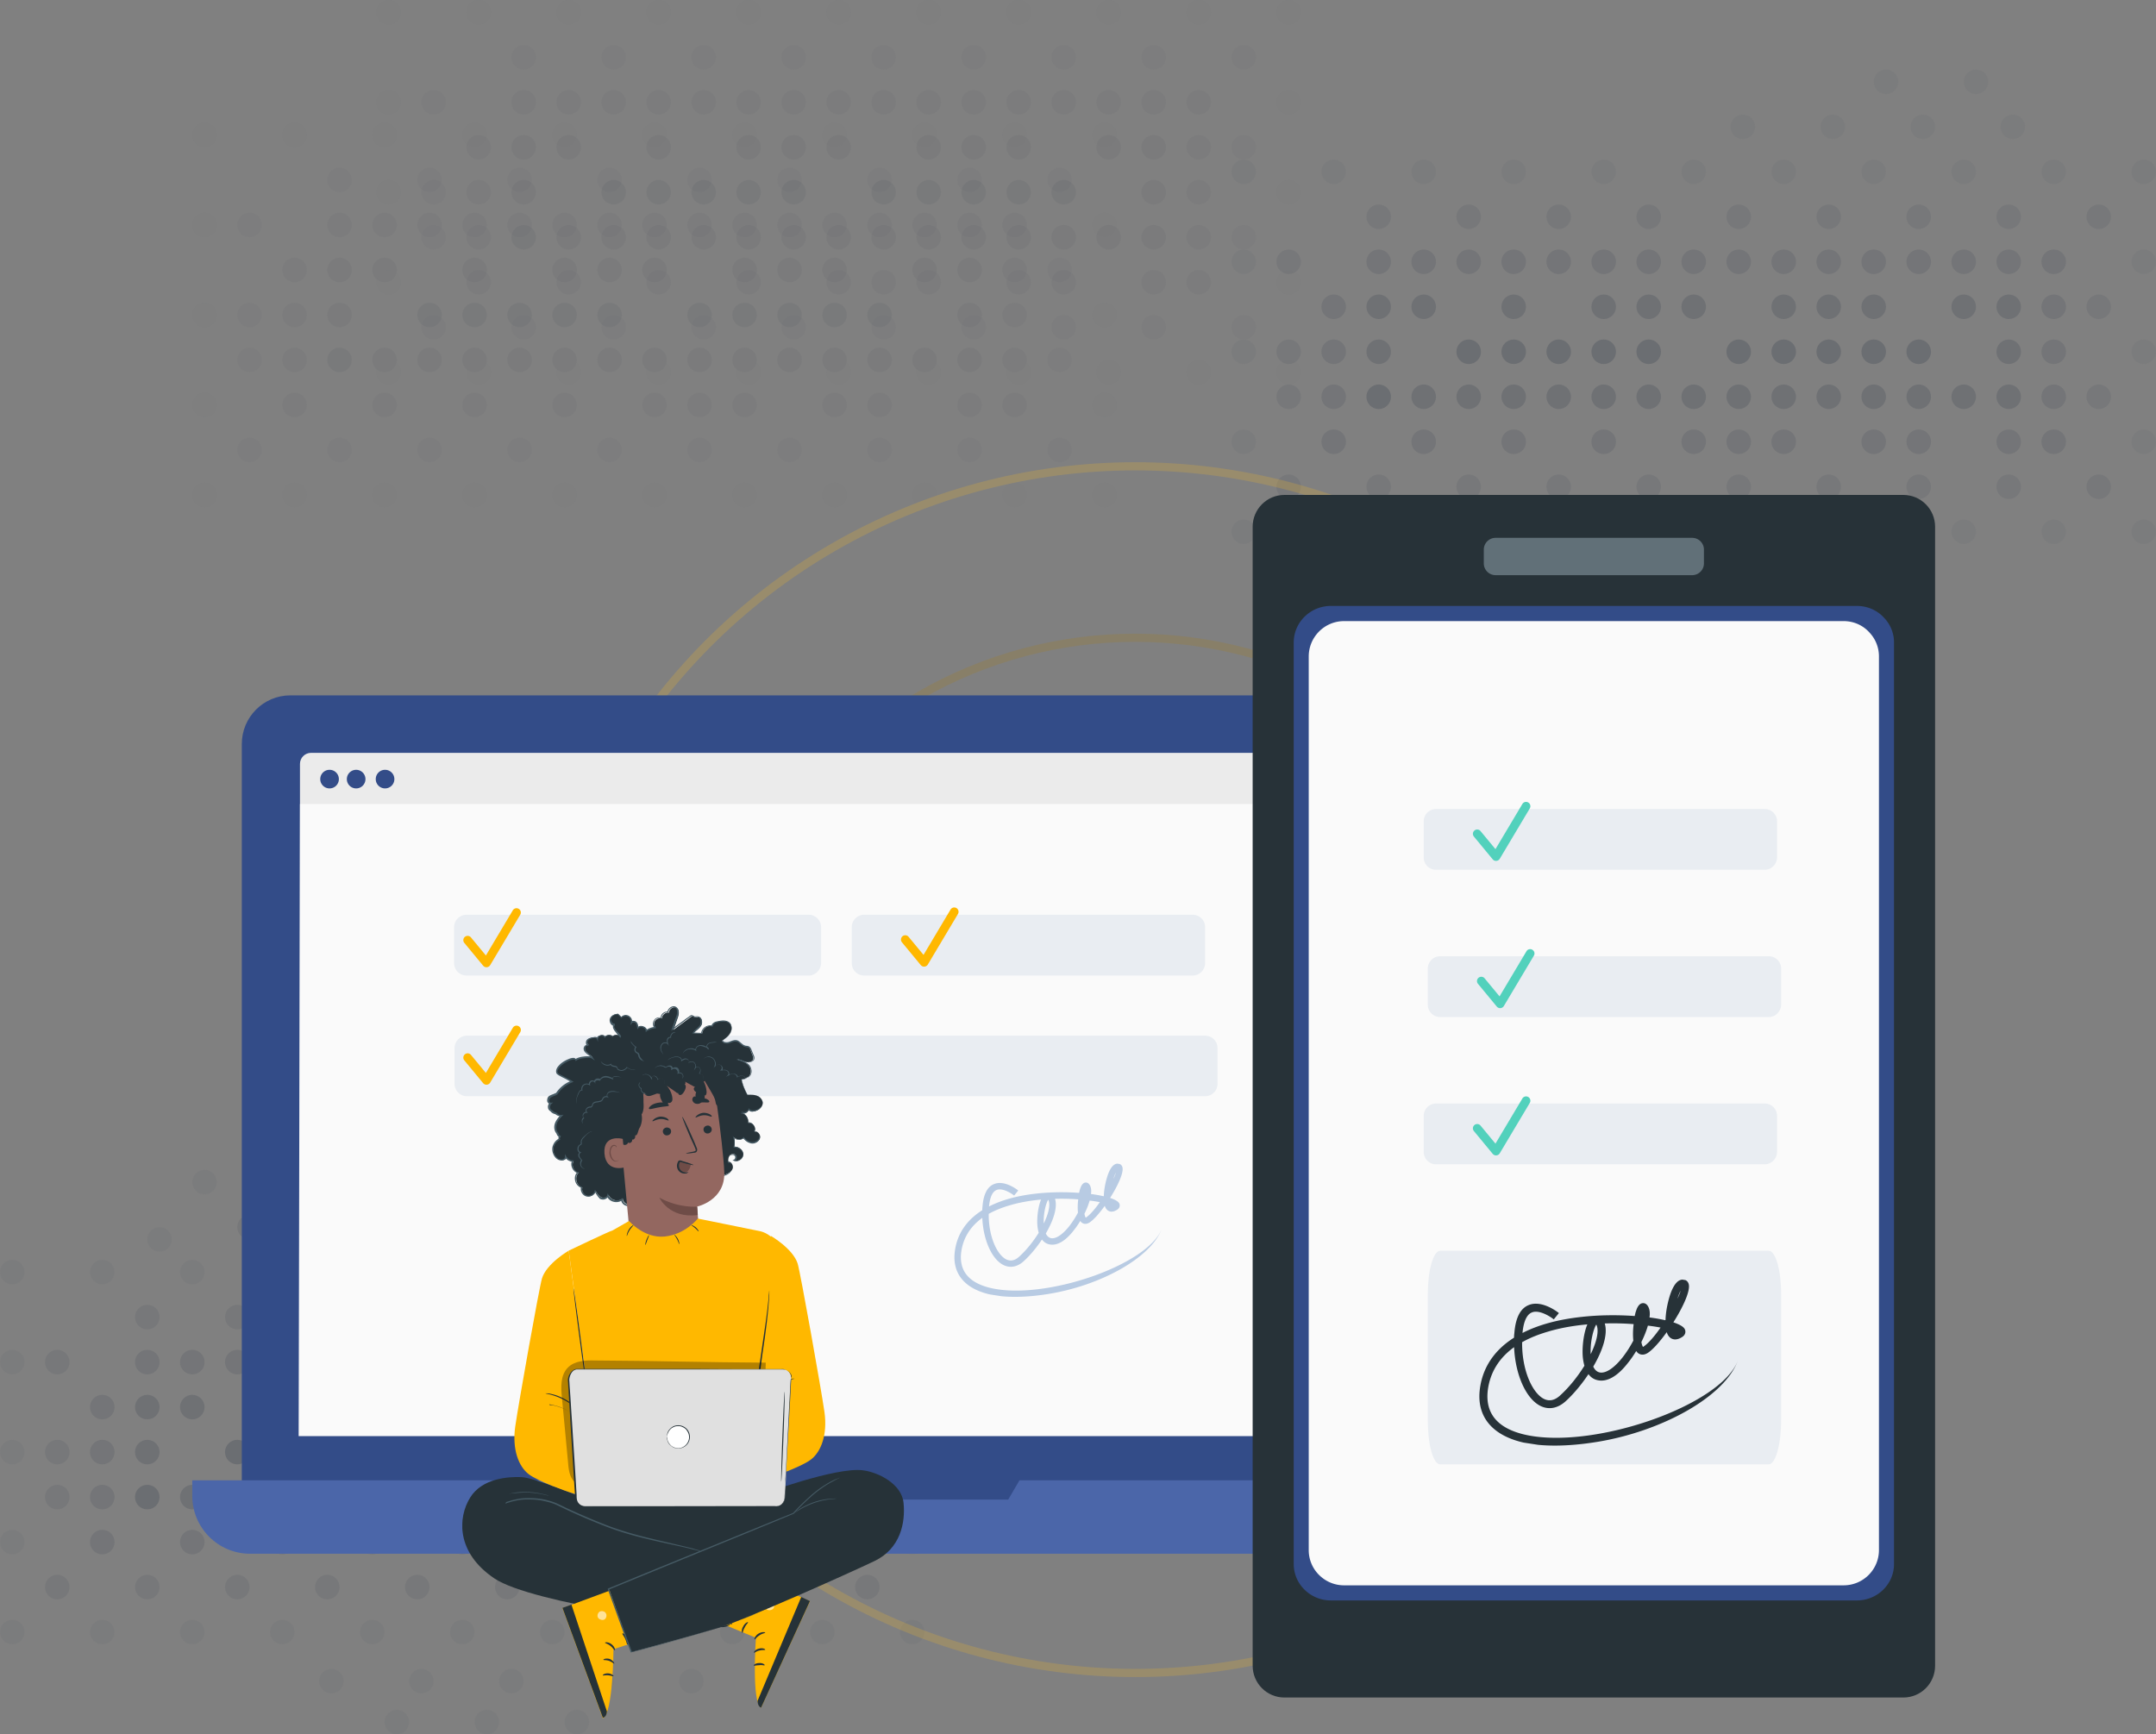 <svg width="527" height="424" viewBox="0 0 527 424" fill="none" xmlns="http://www.w3.org/2000/svg"><rect x="0" y="0" width="527" height="424" fill="#808080" stroke="none"/><g opacity=".5" fill="#2C3647"><circle cx="69" cy="344" r="3" fill-opacity=".4"/><circle cx="91" cy="344" r="3" fill-opacity=".4"/><circle cx="102" cy="344" r="3" fill-opacity=".4"/><circle cx="113" cy="344" r="3" fill-opacity=".4"/><circle cx="135" cy="344" r="3" fill-opacity=".4"/><circle cx="146" cy="344" r="3" fill-opacity=".4"/><circle cx="157" cy="344" r="3" fill-opacity=".4"/><circle cx="179" cy="344" r="3" fill-opacity=".4"/><circle cx="190" cy="344" r="3" fill-opacity=".4"/><circle cx="201" cy="344" r="3" fill-opacity=".3"/><circle cx="212" cy="344" r="3" fill-opacity=".2"/><circle cx="69" cy="333" r="3" fill-opacity=".3"/><circle cx="80" cy="333" r="3" fill-opacity=".3"/><circle cx="91" cy="333" r="3" fill-opacity=".3"/><circle cx="102" cy="333" r="3" fill-opacity=".3"/><circle cx="113" cy="333" r="3" fill-opacity=".3"/><circle cx="124" cy="333" r="3" fill-opacity=".3"/><circle cx="135" cy="333" r="3" fill-opacity=".3"/><circle cx="146" cy="333" r="3" fill-opacity=".3"/><circle cx="157" cy="333" r="3" fill-opacity=".3"/><circle cx="168" cy="333" r="3" fill-opacity=".3"/><circle cx="179" cy="333" r="3" fill-opacity=".3"/><circle cx="190" cy="333" r="3" fill-opacity=".3"/><circle cx="201" cy="333" r="3" fill-opacity=".3"/><circle cx="223" cy="333" r="3" fill-opacity=".1"/><circle cx="80" cy="322" r="3" fill-opacity=".2"/><circle cx="83" cy="300" r="3" fill-opacity=".2"/><circle cx="102" cy="322" r="3" fill-opacity=".2"/><circle cx="124" cy="322" r="3" fill-opacity=".2"/><circle cx="146" cy="322" r="3" fill-opacity=".2"/><circle cx="168" cy="322" r="3" fill-opacity=".2"/><circle cx="190" cy="322" r="3" fill-opacity=".2"/><circle cx="212" cy="322" r="3" fill-opacity=".2"/><circle cx="69" cy="311" r="3" fill-opacity=".1"/><circle cx="72" cy="289" r="3" fill-opacity=".1"/><circle cx="91" cy="311" r="3" fill-opacity=".1"/><circle cx="113" cy="311" r="3" fill-opacity=".1"/><circle cx="135" cy="311" r="3" fill-opacity=".1"/><circle cx="157" cy="311" r="3" fill-opacity=".1"/><circle cx="179" cy="311" r="3" fill-opacity=".1"/><circle cx="201" cy="311" r="3" fill-opacity=".1"/><circle cx="223" cy="311" r="3" fill-opacity=".1"/><circle cx="58" cy="333" r="3" fill-opacity=".3"/><circle cx="58" cy="322" r="3" fill-opacity=".2"/><circle cx="61" cy="300" r="3" fill-opacity=".2"/><circle cx="47" cy="344" r="3" fill-opacity=".4"/><circle cx="47" cy="333" r="3" fill-opacity=".3"/><circle cx="47" cy="311" r="3" fill-opacity=".1"/><circle cx="50" cy="289" r="3" fill-opacity=".1"/><circle cx="36" cy="344" r="3" fill-opacity=".4"/><circle cx="36" cy="333" r="3" fill-opacity=".3"/><circle cx="36" cy="322" r="3" fill-opacity=".2"/><circle cx="69" cy="366" r="3" fill-opacity=".4"/><circle cx="80" cy="366" r="3" fill-opacity=".4"/><circle cx="91" cy="366" r="3" fill-opacity=".4"/><circle cx="102" cy="366" r="3" fill-opacity=".4"/><circle cx="113" cy="366" r="3" fill-opacity=".4"/><circle cx="124" cy="366" r="3" fill-opacity=".4"/><circle cx="135" cy="366" r="3" fill-opacity=".4"/><circle cx="146" cy="366" r="3" fill-opacity=".4"/><circle cx="157" cy="366" r="3" fill-opacity=".4"/><circle cx="168" cy="366" r="3" fill-opacity=".4"/><circle cx="179" cy="366" r="3" fill-opacity=".4"/><circle cx="190" cy="366" r="3" fill-opacity=".4"/><circle cx="201" cy="366" r="3" fill-opacity=".3"/><circle cx="212" cy="366" r="3" fill-opacity=".2"/><circle cx="58" cy="366" r="3" fill-opacity=".4"/><circle cx="47" cy="366" r="3" fill-opacity=".4"/><circle cx="36" cy="366" r="3" fill-opacity=".5"/><circle cx="80" cy="388" r="3" fill-opacity=".2"/><circle cx="102" cy="388" r="3" fill-opacity=".2"/><circle cx="124" cy="388" r="3" fill-opacity=".2"/><circle cx="146" cy="388" r="3" fill-opacity=".2"/><circle cx="168" cy="388" r="3" fill-opacity=".2"/><circle cx="190" cy="388" r="3" fill-opacity=".2"/><circle cx="212" cy="388" r="3" fill-opacity=".2"/><circle cx="58" cy="388" r="3" fill-opacity=".2"/><circle cx="36" cy="388" r="3" fill-opacity=".2"/><circle cx="69" cy="355" r="3" fill-opacity=".5"/><circle cx="80" cy="355" r="3" fill-opacity=".5"/><circle cx="91" cy="355" r="3" fill-opacity=".5"/><circle cx="102" cy="355" r="3" fill-opacity=".5"/><circle cx="124" cy="355" r="3" fill-opacity=".5"/><circle cx="135" cy="355" r="3" fill-opacity=".5"/><circle cx="146" cy="355" r="3" fill-opacity=".5"/><circle cx="157" cy="355" r="3" fill-opacity=".5"/><circle cx="168" cy="355" r="3" fill-opacity=".5"/><circle cx="190" cy="355" r="3" fill-opacity=".4"/><circle cx="201" cy="355" r="3" fill-opacity=".3"/><circle cx="223" cy="355" r="3" fill-opacity=".1"/><circle cx="58" cy="355" r="3" fill-opacity=".5"/><circle cx="36" cy="355" r="3" fill-opacity=".4"/><circle cx="69" cy="377" r="3" fill-opacity=".3"/><circle cx="91" cy="377" r="3" fill-opacity=".3"/><circle cx="113" cy="377" r="3" fill-opacity=".3"/><circle cx="124" cy="377" r="3" fill-opacity=".3"/><circle cx="135" cy="377" r="3" fill-opacity=".3"/><circle cx="157" cy="377" r="3" fill-opacity=".3"/><circle cx="168" cy="377" r="3" fill-opacity=".3"/><circle cx="190" cy="377" r="3" fill-opacity=".3"/><circle cx="201" cy="377" r="3" fill-opacity=".3"/><circle cx="223" cy="377" r="3" fill-opacity=".1"/><circle cx="47" cy="377" r="3" fill-opacity=".3"/><circle cx="69" cy="399" r="3" fill-opacity=".1"/><circle cx="81" cy="411" r="3" fill-opacity=".1"/><circle cx="97" cy="421" r="3" fill-opacity=".1"/><circle cx="91" cy="399" r="3" fill-opacity=".1"/><circle cx="103" cy="411" r="3" fill-opacity=".1"/><circle cx="119" cy="421" r="3" fill-opacity=".1"/><circle cx="113" cy="399" r="3" fill-opacity=".1"/><circle cx="125" cy="411" r="3" fill-opacity=".1"/><circle cx="141" cy="421" r="3" fill-opacity=".1"/><circle cx="135" cy="399" r="3" fill-opacity=".1"/><circle cx="147" cy="411" r="3" fill-opacity=".1"/><circle cx="157" cy="399" r="3" fill-opacity=".1"/><circle cx="169" cy="411" r="3" fill-opacity=".1"/><circle cx="179" cy="399" r="3" fill-opacity=".1"/><circle cx="201" cy="399" r="3" fill-opacity=".1"/><circle cx="223" cy="399" r="3" fill-opacity=".1"/><circle cx="47" cy="399" r="3" fill-opacity=".1"/><circle cx="25" cy="344" r="3" fill-opacity=".3"/><circle cx="25" cy="311" r="3" fill-opacity=".1"/><circle cx="39" cy="303" r="3" fill-opacity=".1"/><circle cx="14" cy="333" r="3" fill-opacity=".2"/><circle cx="25" cy="366" r="3" fill-opacity=".3"/><circle cx="14" cy="366" r="3" fill-opacity=".2"/><circle cx="14" cy="388" r="3" fill-opacity=".2"/><circle cx="25" cy="355" r="3" fill-opacity=".3"/><circle cx="14" cy="355" r="3" fill-opacity=".2"/><circle cx="25" cy="377" r="3" fill-opacity=".3"/><circle cx="25" cy="399" r="3" fill-opacity=".1"/><circle cx="3" cy="333" r="3" fill-opacity=".1"/><circle cx="3" cy="311" r="3" fill-opacity=".1"/><circle cx="3" cy="355" r="3" fill-opacity=".1"/><circle cx="3" cy="377" r="3" fill-opacity=".1"/><circle cx="3" cy="399" r="3" fill-opacity=".1"/></g><g opacity=".5" fill="#2C3647"><circle cx="370" cy="75" r="3" fill-opacity=".4"/><circle cx="392" cy="75" r="3" fill-opacity=".4"/><circle cx="403" cy="75" r="3" fill-opacity=".4"/><circle cx="414" cy="75" r="3" fill-opacity=".4"/><circle cx="436" cy="75" r="3" fill-opacity=".4"/><circle cx="447" cy="75" r="3" fill-opacity=".4"/><circle cx="458" cy="75" r="3" fill-opacity=".4"/><circle cx="480" cy="75" r="3" fill-opacity=".4"/><circle cx="491" cy="75" r="3" fill-opacity=".4"/><circle cx="502" cy="75" r="3" fill-opacity=".3"/><circle cx="513" cy="75" r="3" fill-opacity=".2"/><circle cx="370" cy="64" r="3" fill-opacity=".3"/><circle cx="381" cy="64" r="3" fill-opacity=".3"/><circle cx="392" cy="64" r="3" fill-opacity=".3"/><circle cx="403" cy="64" r="3" fill-opacity=".3"/><circle cx="414" cy="64" r="3" fill-opacity=".3"/><circle cx="425" cy="64" r="3" fill-opacity=".3"/><circle cx="436" cy="64" r="3" fill-opacity=".3"/><circle cx="447" cy="64" r="3" fill-opacity=".3"/><circle cx="458" cy="64" r="3" fill-opacity=".3"/><circle cx="469" cy="64" r="3" fill-opacity=".3"/><circle cx="480" cy="64" r="3" fill-opacity=".3"/><circle cx="491" cy="64" r="3" fill-opacity=".3"/><circle cx="502" cy="64" r="3" fill-opacity=".3"/><circle cx="524" cy="64" r="3" fill-opacity=".1"/><circle cx="381" cy="53" r="3" fill-opacity=".2"/><circle cx="403" cy="53" r="3" fill-opacity=".2"/><circle cx="425" cy="53" r="3" fill-opacity=".2"/><circle cx="447" cy="53" r="3" fill-opacity=".2"/><circle cx="469" cy="53" r="3" fill-opacity=".2"/><circle cx="491" cy="53" r="3" fill-opacity=".2"/><circle cx="513" cy="53" r="3" fill-opacity=".2"/><circle cx="370" cy="42" r="3" fill-opacity=".1"/><circle cx="392" cy="42" r="3" fill-opacity=".1"/><circle cx="414" cy="42" r="3" fill-opacity=".1"/><circle cx="436" cy="42" r="3" fill-opacity=".1"/><circle cx="426" cy="31" r="3" fill-opacity=".1"/><circle cx="458" cy="42" r="3" fill-opacity=".1"/><circle cx="448" cy="31" r="3" fill-opacity=".1"/><circle cx="461" cy="20" r="3" fill-opacity=".1"/><circle cx="480" cy="42" r="3" fill-opacity=".1"/><circle cx="470" cy="31" r="3" fill-opacity=".1"/><circle cx="483" cy="20" r="3" fill-opacity=".1"/><circle cx="502" cy="42" r="3" fill-opacity=".1"/><circle cx="492" cy="31" r="3" fill-opacity=".1"/><circle cx="524" cy="42" r="3" fill-opacity=".1"/><circle cx="359" cy="64" r="3" fill-opacity=".3"/><circle cx="359" cy="53" r="3" fill-opacity=".2"/><circle cx="348" cy="75" r="3" fill-opacity=".4"/><circle cx="348" cy="64" r="3" fill-opacity=".3"/><circle cx="348" cy="42" r="3" fill-opacity=".1"/><circle cx="337" cy="75" r="3" fill-opacity=".4"/><circle cx="337" cy="64" r="3" fill-opacity=".3"/><circle cx="337" cy="53" r="3" fill-opacity=".2"/><circle cx="370" cy="97" r="3" fill-opacity=".4"/><circle cx="381" cy="97" r="3" fill-opacity=".4"/><circle cx="392" cy="97" r="3" fill-opacity=".4"/><circle cx="403" cy="97" r="3" fill-opacity=".4"/><circle cx="414" cy="97" r="3" fill-opacity=".4"/><circle cx="425" cy="97" r="3" fill-opacity=".4"/><circle cx="436" cy="97" r="3" fill-opacity=".4"/><circle cx="447" cy="97" r="3" fill-opacity=".4"/><circle cx="458" cy="97" r="3" fill-opacity=".4"/><circle cx="469" cy="97" r="3" fill-opacity=".4"/><circle cx="480" cy="97" r="3" fill-opacity=".4"/><circle cx="491" cy="97" r="3" fill-opacity=".4"/><circle cx="502" cy="97" r="3" fill-opacity=".3"/><circle cx="513" cy="97" r="3" fill-opacity=".2"/><circle cx="359" cy="97" r="3" fill-opacity=".4"/><circle cx="348" cy="97" r="3" fill-opacity=".4"/><circle cx="337" cy="97" r="3" fill-opacity=".5"/><circle cx="381" cy="119" r="3" fill-opacity=".2"/><circle cx="403" cy="119" r="3" fill-opacity=".2"/><circle cx="425" cy="119" r="3" fill-opacity=".2"/><circle cx="447" cy="119" r="3" fill-opacity=".2"/><circle cx="469" cy="119" r="3" fill-opacity=".2"/><circle cx="491" cy="119" r="3" fill-opacity=".2"/><circle cx="513" cy="119" r="3" fill-opacity=".2"/><circle cx="359" cy="119" r="3" fill-opacity=".2"/><circle cx="337" cy="119" r="3" fill-opacity=".2"/><circle cx="370" cy="86" r="3" fill-opacity=".5"/><circle cx="381" cy="86" r="3" fill-opacity=".5"/><circle cx="392" cy="86" r="3" fill-opacity=".5"/><circle cx="403" cy="86" r="3" fill-opacity=".5"/><circle cx="425" cy="86" r="3" fill-opacity=".5"/><circle cx="436" cy="86" r="3" fill-opacity=".5"/><circle cx="447" cy="86" r="3" fill-opacity=".5"/><circle cx="458" cy="86" r="3" fill-opacity=".5"/><circle cx="469" cy="86" r="3" fill-opacity=".5"/><circle cx="491" cy="86" r="3" fill-opacity=".4"/><circle cx="502" cy="86" r="3" fill-opacity=".3"/><circle cx="524" cy="86" r="3" fill-opacity=".1"/><circle cx="359" cy="86" r="3" fill-opacity=".5"/><circle cx="337" cy="86" r="3" fill-opacity=".4"/><circle cx="370" cy="108" r="3" fill-opacity=".3"/><circle cx="392" cy="108" r="3" fill-opacity=".3"/><circle cx="414" cy="108" r="3" fill-opacity=".3"/><circle cx="425" cy="108" r="3" fill-opacity=".3"/><circle cx="436" cy="108" r="3" fill-opacity=".3"/><circle cx="458" cy="108" r="3" fill-opacity=".3"/><circle cx="469" cy="108" r="3" fill-opacity=".3"/><circle cx="491" cy="108" r="3" fill-opacity=".3"/><circle cx="502" cy="108" r="3" fill-opacity=".3"/><circle cx="524" cy="108" r="3" fill-opacity=".1"/><circle cx="348" cy="108" r="3" fill-opacity=".3"/><circle cx="370" cy="130" r="3" fill-opacity=".1"/><circle cx="392" cy="130" r="3" fill-opacity=".1"/><circle cx="414" cy="130" r="3" fill-opacity=".1"/><circle cx="436" cy="130" r="3" fill-opacity=".1"/><circle cx="458" cy="130" r="3" fill-opacity=".1"/><circle cx="480" cy="130" r="3" fill-opacity=".1"/><circle cx="502" cy="130" r="3" fill-opacity=".1"/><circle cx="524" cy="130" r="3" fill-opacity=".1"/><circle cx="348" cy="130" r="3" fill-opacity=".1"/><circle cx="326" cy="75" r="3" fill-opacity=".3"/><circle cx="326" cy="42" r="3" fill-opacity=".1"/><circle cx="315" cy="64" r="3" fill-opacity=".2"/><circle cx="326" cy="97" r="3" fill-opacity=".3"/><circle cx="315" cy="97" r="3" fill-opacity=".2"/><circle cx="315" cy="119" r="3" fill-opacity=".2"/><circle cx="326" cy="86" r="3" fill-opacity=".3"/><circle cx="315" cy="86" r="3" fill-opacity=".2"/><circle cx="326" cy="108" r="3" fill-opacity=".3"/><circle cx="326" cy="130" r="3" fill-opacity=".1"/><circle cx="304" cy="64" r="3" fill-opacity=".1"/><circle cx="304" cy="42" r="3" fill-opacity=".1"/><circle cx="304" cy="86" r="3" fill-opacity=".1"/><circle cx="304" cy="108" r="3" fill-opacity=".1"/><circle cx="304" cy="130" r="3" fill-opacity=".1"/></g><g opacity=".15" fill="#2C3647"><circle cx="161" cy="36" r="3" fill-opacity=".4"/><circle cx="183" cy="36" r="3" fill-opacity=".4"/><circle cx="194" cy="36" r="3" fill-opacity=".4"/><circle cx="205" cy="36" r="3" fill-opacity=".4"/><circle cx="227" cy="36" r="3" fill-opacity=".4"/><circle cx="238" cy="36" r="3" fill-opacity=".4"/><circle cx="249" cy="36" r="3" fill-opacity=".4"/><circle cx="271" cy="36" r="3" fill-opacity=".4"/><circle cx="282" cy="36" r="3" fill-opacity=".4"/><circle cx="293" cy="36" r="3" fill-opacity=".3"/><circle cx="304" cy="36" r="3" fill-opacity=".2"/><circle cx="161" cy="25" r="3" fill-opacity=".3"/><circle cx="172" cy="25" r="3" fill-opacity=".3"/><circle cx="183" cy="25" r="3" fill-opacity=".3"/><circle cx="194" cy="25" r="3" fill-opacity=".3"/><circle cx="205" cy="25" r="3" fill-opacity=".3"/><circle cx="216" cy="25" r="3" fill-opacity=".3"/><circle cx="227" cy="25" r="3" fill-opacity=".3"/><circle cx="238" cy="25" r="3" fill-opacity=".3"/><circle cx="249" cy="25" r="3" fill-opacity=".3"/><circle cx="260" cy="25" r="3" fill-opacity=".3"/><circle cx="271" cy="25" r="3" fill-opacity=".3"/><circle cx="282" cy="25" r="3" fill-opacity=".3"/><circle cx="293" cy="25" r="3" fill-opacity=".3"/><circle cx="315" cy="25" r="3" fill-opacity=".1"/><circle cx="172" cy="14" r="3" fill-opacity=".2"/><circle cx="194" cy="14" r="3" fill-opacity=".2"/><circle cx="216" cy="14" r="3" fill-opacity=".2"/><circle cx="238" cy="14" r="3" fill-opacity=".2"/><circle cx="260" cy="14" r="3" fill-opacity=".2"/><circle cx="282" cy="14" r="3" fill-opacity=".2"/><circle cx="304" cy="14" r="3" fill-opacity=".2"/><circle cx="161" cy="3" r="3" fill-opacity=".1"/><circle cx="183" cy="3" r="3" fill-opacity=".1"/><circle cx="205" cy="3" r="3" fill-opacity=".1"/><circle cx="227" cy="3" r="3" fill-opacity=".1"/><circle cx="249" cy="3" r="3" fill-opacity=".1"/><circle cx="271" cy="3" r="3" fill-opacity=".1"/><circle cx="293" cy="3" r="3" fill-opacity=".1"/><circle cx="315" cy="3" r="3" fill-opacity=".1"/><circle cx="150" cy="25" r="3" fill-opacity=".3"/><circle cx="150" cy="14" r="3" fill-opacity=".2"/><circle cx="139" cy="36" r="3" fill-opacity=".4"/><circle cx="139" cy="25" r="3" fill-opacity=".3"/><circle cx="139" cy="3" r="3" fill-opacity=".1"/><circle cx="128" cy="36" r="3" fill-opacity=".4"/><circle cx="128" cy="25" r="3" fill-opacity=".3"/><circle cx="128" cy="14" r="3" fill-opacity=".2"/><circle cx="161" cy="58" r="3" fill-opacity=".4"/><circle cx="172" cy="58" r="3" fill-opacity=".4"/><circle cx="183" cy="58" r="3" fill-opacity=".4"/><circle cx="194" cy="58" r="3" fill-opacity=".4"/><circle cx="205" cy="58" r="3" fill-opacity=".4"/><circle cx="216" cy="58" r="3" fill-opacity=".4"/><circle cx="227" cy="58" r="3" fill-opacity=".4"/><circle cx="238" cy="58" r="3" fill-opacity=".4"/><circle cx="249" cy="58" r="3" fill-opacity=".4"/><circle cx="260" cy="58" r="3" fill-opacity=".4"/><circle cx="271" cy="58" r="3" fill-opacity=".4"/><circle cx="282" cy="58" r="3" fill-opacity=".4"/><circle cx="293" cy="58" r="3" fill-opacity=".3"/><circle cx="304" cy="58" r="3" fill-opacity=".2"/><circle cx="150" cy="58" r="3" fill-opacity=".4"/><circle cx="139" cy="58" r="3" fill-opacity=".4"/><circle cx="128" cy="58" r="3" fill-opacity=".5"/><circle cx="172" cy="80" r="3" fill-opacity=".2"/><circle cx="194" cy="80" r="3" fill-opacity=".2"/><circle cx="216" cy="80" r="3" fill-opacity=".2"/><circle cx="238" cy="80" r="3" fill-opacity=".2"/><circle cx="260" cy="80" r="3" fill-opacity=".2"/><circle cx="282" cy="80" r="3" fill-opacity=".2"/><circle cx="304" cy="80" r="3" fill-opacity=".2"/><circle cx="150" cy="80" r="3" fill-opacity=".2"/><circle cx="128" cy="80" r="3" fill-opacity=".2"/><circle cx="161" cy="47" r="3" fill-opacity=".5"/><circle cx="172" cy="47" r="3" fill-opacity=".5"/><circle cx="183" cy="47" r="3" fill-opacity=".5"/><circle cx="194" cy="47" r="3" fill-opacity=".5"/><circle cx="216" cy="47" r="3" fill-opacity=".5"/><circle cx="227" cy="47" r="3" fill-opacity=".5"/><circle cx="238" cy="47" r="3" fill-opacity=".5"/><circle cx="249" cy="47" r="3" fill-opacity=".5"/><circle cx="260" cy="47" r="3" fill-opacity=".5"/><circle cx="282" cy="47" r="3" fill-opacity=".4"/><circle cx="293" cy="47" r="3" fill-opacity=".3"/><circle cx="315" cy="47" r="3" fill-opacity=".1"/><circle cx="150" cy="47" r="3" fill-opacity=".5"/><circle cx="128" cy="47" r="3" fill-opacity=".4"/><circle cx="161" cy="69" r="3" fill-opacity=".3"/><circle cx="183" cy="69" r="3" fill-opacity=".3"/><circle cx="205" cy="69" r="3" fill-opacity=".3"/><circle cx="216" cy="69" r="3" fill-opacity=".3"/><circle cx="227" cy="69" r="3" fill-opacity=".3"/><circle cx="249" cy="69" r="3" fill-opacity=".3"/><circle cx="260" cy="69" r="3" fill-opacity=".3"/><circle cx="282" cy="69" r="3" fill-opacity=".3"/><circle cx="293" cy="69" r="3" fill-opacity=".3"/><circle cx="315" cy="69" r="3" fill-opacity=".1"/><circle cx="139" cy="69" r="3" fill-opacity=".3"/><circle cx="161" cy="91" r="3" fill-opacity=".1"/><circle cx="183" cy="91" r="3" fill-opacity=".1"/><circle cx="205" cy="91" r="3" fill-opacity=".1"/><circle cx="227" cy="91" r="3" fill-opacity=".1"/><circle cx="249" cy="91" r="3" fill-opacity=".1"/><circle cx="271" cy="91" r="3" fill-opacity=".1"/><circle cx="293" cy="91" r="3" fill-opacity=".1"/><circle cx="315" cy="91" r="3" fill-opacity=".1"/><circle cx="139" cy="91" r="3" fill-opacity=".1"/><circle cx="117" cy="36" r="3" fill-opacity=".3"/><circle cx="117" cy="3" r="3" fill-opacity=".1"/><circle cx="106" cy="25" r="3" fill-opacity=".2"/><circle cx="117" cy="58" r="3" fill-opacity=".3"/><circle cx="106" cy="58" r="3" fill-opacity=".2"/><circle cx="106" cy="80" r="3" fill-opacity=".2"/><circle cx="117" cy="47" r="3" fill-opacity=".3"/><circle cx="106" cy="47" r="3" fill-opacity=".2"/><circle cx="117" cy="69" r="3" fill-opacity=".3"/><circle cx="117" cy="91" r="3" fill-opacity=".1"/><circle cx="95" cy="25" r="3" fill-opacity=".1"/><circle cx="95" cy="3" r="3" fill-opacity=".1"/><circle cx="95" cy="47" r="3" fill-opacity=".1"/><circle cx="95" cy="69" r="3" fill-opacity=".1"/><circle cx="95" cy="91" r="3" fill-opacity=".1"/></g><g opacity=".15" fill="#2C3647"><circle cx="116" cy="66" r="3" fill-opacity=".4"/><circle cx="138" cy="66" r="3" fill-opacity=".4"/><circle cx="149" cy="66" r="3" fill-opacity=".4"/><circle cx="160" cy="66" r="3" fill-opacity=".4"/><circle cx="182" cy="66" r="3" fill-opacity=".4"/><circle cx="193" cy="66" r="3" fill-opacity=".4"/><circle cx="204" cy="66" r="3" fill-opacity=".4"/><circle cx="226" cy="66" r="3" fill-opacity=".4"/><circle cx="237" cy="66" r="3" fill-opacity=".4"/><circle cx="248" cy="66" r="3" fill-opacity=".3"/><circle cx="259" cy="66" r="3" fill-opacity=".2"/><circle cx="116" cy="55" r="3" fill-opacity=".3"/><circle cx="127" cy="55" r="3" fill-opacity=".3"/><circle cx="138" cy="55" r="3" fill-opacity=".3"/><circle cx="149" cy="55" r="3" fill-opacity=".3"/><circle cx="160" cy="55" r="3" fill-opacity=".3"/><circle cx="171" cy="55" r="3" fill-opacity=".3"/><circle cx="182" cy="55" r="3" fill-opacity=".3"/><circle cx="193" cy="55" r="3" fill-opacity=".3"/><circle cx="204" cy="55" r="3" fill-opacity=".3"/><circle cx="215" cy="55" r="3" fill-opacity=".3"/><circle cx="226" cy="55" r="3" fill-opacity=".3"/><circle cx="237" cy="55" r="3" fill-opacity=".3"/><circle cx="248" cy="55" r="3" fill-opacity=".3"/><circle cx="270" cy="55" r="3" fill-opacity=".1"/><circle cx="127" cy="44" r="3" fill-opacity=".2"/><circle cx="149" cy="44" r="3" fill-opacity=".2"/><circle cx="171" cy="44" r="3" fill-opacity=".2"/><circle cx="193" cy="44" r="3" fill-opacity=".2"/><circle cx="215" cy="44" r="3" fill-opacity=".2"/><circle cx="237" cy="44" r="3" fill-opacity=".2"/><circle cx="259" cy="44" r="3" fill-opacity=".2"/><circle cx="116" cy="33" r="3" fill-opacity=".1"/><circle cx="138" cy="33" r="3" fill-opacity=".1"/><circle cx="160" cy="33" r="3" fill-opacity=".1"/><circle cx="182" cy="33" r="3" fill-opacity=".1"/><circle cx="204" cy="33" r="3" fill-opacity=".1"/><circle cx="226" cy="33" r="3" fill-opacity=".1"/><circle cx="248" cy="33" r="3" fill-opacity=".1"/><circle cx="270" cy="33" r="3" fill-opacity=".1"/><circle cx="105" cy="55" r="3" fill-opacity=".3"/><circle cx="105" cy="44" r="3" fill-opacity=".2"/><circle cx="94" cy="66" r="3" fill-opacity=".4"/><circle cx="94" cy="55" r="3" fill-opacity=".3"/><circle cx="94" cy="33" r="3" fill-opacity=".1"/><circle cx="83" cy="66" r="3" fill-opacity=".4"/><circle cx="83" cy="55" r="3" fill-opacity=".3"/><circle cx="83" cy="44" r="3" fill-opacity=".2"/><circle cx="116" cy="88" r="3" fill-opacity=".4"/><circle cx="127" cy="88" r="3" fill-opacity=".4"/><circle cx="138" cy="88" r="3" fill-opacity=".4"/><circle cx="149" cy="88" r="3" fill-opacity=".4"/><circle cx="160" cy="88" r="3" fill-opacity=".4"/><circle cx="171" cy="88" r="3" fill-opacity=".4"/><circle cx="182" cy="88" r="3" fill-opacity=".4"/><circle cx="193" cy="88" r="3" fill-opacity=".4"/><circle cx="204" cy="88" r="3" fill-opacity=".4"/><circle cx="215" cy="88" r="3" fill-opacity=".4"/><circle cx="226" cy="88" r="3" fill-opacity=".4"/><circle cx="237" cy="88" r="3" fill-opacity=".4"/><circle cx="248" cy="88" r="3" fill-opacity=".3"/><circle cx="259" cy="88" r="3" fill-opacity=".2"/><circle cx="105" cy="88" r="3" fill-opacity=".4"/><circle cx="94" cy="88" r="3" fill-opacity=".4"/><circle cx="83" cy="88" r="3" fill-opacity=".5"/><circle cx="127" cy="110" r="3" fill-opacity=".2"/><circle cx="149" cy="110" r="3" fill-opacity=".2"/><circle cx="171" cy="110" r="3" fill-opacity=".2"/><circle cx="193" cy="110" r="3" fill-opacity=".2"/><circle cx="215" cy="110" r="3" fill-opacity=".2"/><circle cx="237" cy="110" r="3" fill-opacity=".2"/><circle cx="259" cy="110" r="3" fill-opacity=".2"/><circle cx="105" cy="110" r="3" fill-opacity=".2"/><circle cx="83" cy="110" r="3" fill-opacity=".2"/><circle cx="116" cy="77" r="3" fill-opacity=".5"/><circle cx="127" cy="77" r="3" fill-opacity=".5"/><circle cx="138" cy="77" r="3" fill-opacity=".5"/><circle cx="149" cy="77" r="3" fill-opacity=".5"/><circle cx="171" cy="77" r="3" fill-opacity=".5"/><circle cx="182" cy="77" r="3" fill-opacity=".5"/><circle cx="193" cy="77" r="3" fill-opacity=".5"/><circle cx="204" cy="77" r="3" fill-opacity=".5"/><circle cx="215" cy="77" r="3" fill-opacity=".5"/><circle cx="237" cy="77" r="3" fill-opacity=".4"/><circle cx="248" cy="77" r="3" fill-opacity=".3"/><circle cx="270" cy="77" r="3" fill-opacity=".1"/><circle cx="105" cy="77" r="3" fill-opacity=".5"/><circle cx="83" cy="77" r="3" fill-opacity=".4"/><circle cx="116" cy="99" r="3" fill-opacity=".3"/><circle cx="138" cy="99" r="3" fill-opacity=".3"/><circle cx="160" cy="99" r="3" fill-opacity=".3"/><circle cx="171" cy="99" r="3" fill-opacity=".3"/><circle cx="182" cy="99" r="3" fill-opacity=".3"/><circle cx="204" cy="99" r="3" fill-opacity=".3"/><circle cx="215" cy="99" r="3" fill-opacity=".3"/><circle cx="237" cy="99" r="3" fill-opacity=".3"/><circle cx="248" cy="99" r="3" fill-opacity=".3"/><circle cx="270" cy="99" r="3" fill-opacity=".1"/><circle cx="94" cy="99" r="3" fill-opacity=".3"/><circle cx="116" cy="121" r="3" fill-opacity=".1"/><circle cx="138" cy="121" r="3" fill-opacity=".1"/><circle cx="160" cy="121" r="3" fill-opacity=".1"/><circle cx="182" cy="121" r="3" fill-opacity=".1"/><circle cx="204" cy="121" r="3" fill-opacity=".1"/><circle cx="226" cy="121" r="3" fill-opacity=".1"/><circle cx="248" cy="121" r="3" fill-opacity=".1"/><circle cx="270" cy="121" r="3" fill-opacity=".1"/><circle cx="94" cy="121" r="3" fill-opacity=".1"/><circle cx="72" cy="66" r="3" fill-opacity=".3"/><circle cx="72" cy="33" r="3" fill-opacity=".1"/><circle cx="61" cy="55" r="3" fill-opacity=".2"/><circle cx="72" cy="88" r="3" fill-opacity=".3"/><circle cx="61" cy="88" r="3" fill-opacity=".2"/><circle cx="61" cy="110" r="3" fill-opacity=".2"/><circle cx="72" cy="77" r="3" fill-opacity=".3"/><circle cx="61" cy="77" r="3" fill-opacity=".2"/><circle cx="72" cy="99" r="3" fill-opacity=".3"/><circle cx="72" cy="121" r="3" fill-opacity=".1"/><circle cx="50" cy="55" r="3" fill-opacity=".1"/><circle cx="50" cy="33" r="3" fill-opacity=".1"/><circle cx="50" cy="77" r="3" fill-opacity=".1"/><circle cx="50" cy="99" r="3" fill-opacity=".1"/><circle cx="50" cy="121" r="3" fill-opacity=".1"/></g><circle cx="277.5" cy="261.5" r="147.5" stroke="#FFC01E" stroke-opacity=".2" stroke-width="2"/><circle cx="277.499" cy="261.499" r="105.581" stroke="#AA7D0B" stroke-opacity=".2" stroke-width="2"/><path d="M357.411 375.142H70.966c-6.499 0-11.86-5.281-11.86-11.862V181.862c0-6.5 5.28-11.862 11.86-11.862h286.445c6.499 0 11.861 5.281 11.861 11.862V363.28c-.081 6.581-5.362 11.862-11.861 11.862z" fill="#334C88"/><path d="M368.783 379.853H61.135c-7.798 0-14.135-6.337-14.135-14.136v-3.819h336v3.819c0 7.799-6.337 14.136-14.217 14.136z" fill="#4B66A9"/><path d="M360.092 178.205H67.472v173.213h292.62V178.205zm-176.53 181.744l4.225 6.662h58.654l3.899-6.662h-66.778z" fill="#334C88"/><path d="M351.808 350.849H76.005c-1.462 0-2.68-1.218-2.68-2.681V186.736c0-1.463 1.218-2.681 2.68-2.681h275.803c1.462 0 2.681 1.218 2.681 2.681v161.432c-.082 1.463-1.219 2.681-2.681 2.681z" fill="#EBEBEB"/><path d="M354.164 351.093H73l.325-154.527h280.839v154.527z" fill="#FAFAFA"/><path d="M94.122 192.747a2.275 2.275 0 1 0 0-4.55 2.275 2.275 0 0 0 0 4.55zm-13.566 0a2.275 2.275 0 1 0-.001-4.55 2.275 2.275 0 0 0 0 4.55zm6.5.002a2.275 2.275 0 1 0-.001-4.55 2.275 2.275 0 0 0 0 4.55z" fill="#334C88"/><path d="M291.533 238.498H211.24a3.029 3.029 0 0 1-3.041-3.041v-8.784a3.028 3.028 0 0 1 3.041-3.04h80.293a3.027 3.027 0 0 1 3.041 3.04v8.728c0 1.689-1.351 3.097-3.041 3.097z" fill="#E9EDF2"/><path d="M225.882 236.321c-.316 0-.607-.141-.815-.382l-4.598-5.568a1.045 1.045 0 0 1 .142-1.479 1.046 1.046 0 0 1 1.48.141l3.65 4.413 6.602-11.078a1.054 1.054 0 1 1 1.812 1.08l-7.366 12.358c-.175.29-.483.482-.824.507-.024 0-.058.008-.083.008z" fill="#FFB800"/><path d="M294.561 268.002H114.154a3.028 3.028 0 0 1-3.041-3.04v-8.728a3.029 3.029 0 0 1 3.041-3.041h180.407a3.029 3.029 0 0 1 3.041 3.041v8.728a3.028 3.028 0 0 1-3.041 3.04zm-96.905-29.504h-83.615a3.028 3.028 0 0 1-3.041-3.041v-8.784a3.027 3.027 0 0 1 3.041-3.04h83.615a3.027 3.027 0 0 1 3.041 3.04v8.728c0 1.689-1.351 3.097-3.041 3.097z" fill="#E9EDF2"/><path d="M118.91 236.467c-.316 0-.607-.141-.815-.382l-4.598-5.568a1.045 1.045 0 0 1 .141-1.479 1.047 1.047 0 0 1 1.48.141l3.65 4.413 6.602-11.077a1.056 1.056 0 0 1 1.813 1.08l-7.367 12.357a1.052 1.052 0 0 1-.823.507.293.293 0 0 1-.083.008zm0 28.717c-.316 0-.607-.141-.815-.382l-4.598-5.568a1.045 1.045 0 0 1 .141-1.479 1.046 1.046 0 0 1 1.48.141l3.65 4.413 6.602-11.078a1.056 1.056 0 0 1 1.813 1.081l-7.367 12.357a1.052 1.052 0 0 1-.823.507c-.025 0-.058.008-.083.008z" fill="#FFB800"/><path d="M366.592 359.95c0 .081-68.809.162-153.702.162-84.894 0-153.702-.081-153.702-.162 0-.082 68.808-.163 153.702-.163 84.812 0 153.702.081 153.702.163z" fill="#334C88"/><g clip-path="url(#a)"><path d="M256.26 316.341c-5.451.881-10.681.986-14.598.043-6.002-1.467-8.952-5.165-8.27-10.464.548-4.205 2.833-7.602 6.697-10.045.013-.302.02-.571.066-.868.222-2.972 1.156-4.854 2.781-5.515 2.61-1.117 5.838 1.441 5.955 1.561l-1.003 1.23c-.722-.585-2.912-1.97-4.329-1.344-1.231.519-1.664 2.445-1.804 4.011 3.088-1.584 6.942-2.644 11.556-3.147 3.411-.386 7.14-.418 10.454-.176.089-.358.14-.688.247-.942.212-.71.608-1.527 1.328-1.585.275-.025.804.057 1.155.854.226.508.29 1.193.173 1.952 1.129.14 2.182.337 3.098.546.005-.033.038-.028.043-.061.054-1.884.555-4.035 1.072-5.408.677-1.753 1.475-2.542 2.383-2.503.573.021.99.389 1.107.948.307 1.297-1.128 4.453-3.006 7.406l-.005.033c1.254.43 2.096.897 2.279 1.466.142.394.084.993-.555 1.401-1.205.793-1.996.434-2.358.142a2.197 2.197 0 0 1-.679-1.084c-1.379 1.915-2.773 3.49-3.783 4.111-.933.565-1.62.189-1.859-.017-.122-.086-.234-.239-.346-.391-.496.801-1.025 1.598-1.567 2.257-2.035 2.658-4.116 3.857-5.953 3.472-.755-.15-1.371-.549-1.846-1.197-1.366 2.052-2.982 3.965-4.478 5.321-1.534 1.385-3.279 1.723-4.917.93-2.894-1.426-4.966-6.205-5.192-11.543-2.971 2.143-4.691 4.951-5.155 8.392-.56 4.507 1.797 7.438 7.05 8.722 13.284 3.199 38.818-5.626 42.025-14.555-2.606 7.231-15.096 14.017-27.766 16.047zm-14.582-19.579c-.051 5.599 2.072 10.048 4.307 11.136 1.04.498 2.088.289 3.154-.695 1.812-1.646 3.453-3.723 4.758-5.819a10.074 10.074 0 0 1-.346-2.147c-.083-1.871.233-4.355.922-5.971-2.609.239-5.25.675-7.771 1.435-1.879.554-3.576 1.238-5.024 2.061zm13.954 4.789c.254.546.656 1.013 1.246 1.138 1.18.25 2.8-.817 4.436-2.862a22.045 22.045 0 0 0 2.181-3.378c-.112-1.031-.071-2.173.059-3.234a53.483 53.483 0 0 0-5.667-.132c.653 2.128-.418 5.34-2.255 8.468zm9.445-4.824c.119.761.325.962.325.962.977-.626 2.252-2.084 3.43-3.794a31.621 31.621 0 0 0-2.48-.383c-.29 1.002-.733 2.116-1.275 3.215zm-8.849-3.427c-.524.764-1.229 3.357-1.099 5.809 1.19-2.451 1.702-4.669 1.099-5.809zm16.53-6.635a10.08 10.08 0 0 0-.613 1.56c.295-.596.514-1.136.613-1.56z" fill="#B8CBE3"/></g><path d="M465.247 415h-151.3c-4.292 0-7.756-3.491-7.756-7.776V128.776c0-4.304 3.482-7.776 7.756-7.776h151.3c4.292 0 7.756 3.491 7.756 7.776v278.448c0 4.304-3.464 7.776-7.756 7.776z" fill="#273238"/><path d="M413.628 140.614h-48.063a2.882 2.882 0 0 1-2.874-2.881v-3.361a2.882 2.882 0 0 1 2.874-2.882h48.063a2.881 2.881 0 0 1 2.874 2.882v3.361a2.881 2.881 0 0 1-2.874 2.881z" fill="#617078"/><path d="M462.962 157.072v225.293c0 4.931-4.071 8.902-9.101 8.902h-128.53a9.181 9.181 0 0 1-5.858-2.087c-1.971-1.625-3.243-4.063-3.243-6.815V157.072c0-4.931 4.072-8.939 9.101-8.939h128.53c2.635 0 5.03 1.09 6.651 2.881a8.682 8.682 0 0 1 2.45 6.058z" fill="#334C88"/><path d="M459.279 160.506v218.441c0 4.783-3.868 8.625-8.639 8.625H328.538a8.578 8.578 0 0 1-5.563-2.032 8.56 8.56 0 0 1-3.077-6.593V160.506c0-4.784 3.869-8.662 8.64-8.662H450.64c2.505 0 4.771 1.053 6.318 2.789a8.48 8.48 0 0 1 2.321 5.873z" fill="#FAFAFA"/><path d="M431.334 212.644h-80.293a3.027 3.027 0 0 1-3.041-3.04v-8.784a3.028 3.028 0 0 1 3.041-3.041h80.293a3.029 3.029 0 0 1 3.041 3.041v8.727c0 1.69-1.352 3.097-3.041 3.097z" fill="#E9EDF2"/><path d="M365.683 210.467c-.316 0-.607-.141-.815-.382l-4.598-5.568a1.045 1.045 0 0 1 .142-1.479 1.047 1.047 0 0 1 1.48.141l3.65 4.413 6.602-11.077a1.056 1.056 0 0 1 1.812 1.08l-7.367 12.357a1.05 1.05 0 0 1-.823.507c-.025 0-.058.008-.083.008z" fill="#52D1BC"/><path d="M432.334 248.644h-80.293a3.027 3.027 0 0 1-3.041-3.04v-8.784a3.028 3.028 0 0 1 3.041-3.041h80.293a3.029 3.029 0 0 1 3.041 3.041v8.727c0 1.69-1.352 3.097-3.041 3.097z" fill="#E9EDF2"/><path d="M366.683 246.467c-.316 0-.607-.141-.815-.382l-4.598-5.568a1.045 1.045 0 0 1 .142-1.479 1.047 1.047 0 0 1 1.48.141l3.65 4.413 6.602-11.077a1.056 1.056 0 0 1 1.812 1.08l-7.367 12.357a1.05 1.05 0 0 1-.823.507c-.025 0-.058.008-.083.008z" fill="#52D1BC"/><path d="M431.334 284.644h-80.293a3.027 3.027 0 0 1-3.041-3.04v-8.784a3.028 3.028 0 0 1 3.041-3.041h80.293a3.029 3.029 0 0 1 3.041 3.041v8.727c0 1.69-1.352 3.097-3.041 3.097z" fill="#E9EDF2"/><path d="M365.683 282.467c-.316 0-.607-.141-.815-.382l-4.598-5.568a1.045 1.045 0 0 1 .142-1.479 1.047 1.047 0 0 1 1.48.141l3.65 4.413 6.602-11.077a1.056 1.056 0 0 1 1.812 1.08l-7.367 12.357a1.05 1.05 0 0 1-.823.507c-.025 0-.058.008-.083.008z" fill="#52D1BC"/><path d="M432.334 358.001h-80.293c-1.69 0-3.041-4.748-3.041-10.682v-30.858c0-5.934 1.351-10.682 3.041-10.682h80.293c1.689 0 3.041 4.748 3.041 10.682v30.66c0 5.935-1.352 10.88-3.041 10.88z" fill="#E9EDF2"/><g clip-path="url(#b)"><path d="M390.228 352.532c-6.793 1.098-13.31 1.228-18.191.054-7.48-1.829-11.156-6.437-10.305-13.04.683-5.24 3.53-9.472 8.345-12.517.016-.376.025-.712.082-1.082.277-3.703 1.441-6.049 3.466-6.872 3.252-1.392 7.274 1.796 7.42 1.945l-1.249 1.533c-.9-.728-3.629-2.455-5.395-1.675-1.534.647-2.073 3.047-2.248 4.998 3.848-1.973 8.651-3.294 14.4-3.921 4.251-.481 8.898-.521 13.027-.22.111-.446.175-.857.308-1.173.263-.885.758-1.903 1.655-1.975.342-.032 1.002.07 1.439 1.063.282.633.361 1.487.215 2.433 1.407.175 2.719.42 3.86.68.007-.041.048-.035.054-.076.067-2.347.692-5.028 1.336-6.738.843-2.185 1.839-3.168 2.97-3.12.714.026 1.233.485 1.379 1.181.383 1.617-1.405 5.55-3.745 9.229l-.006.041c1.562.536 2.611 1.119 2.839 1.828.178.49.105 1.236-.691 1.745-1.503.988-2.488.542-2.938.178-.374-.311-.682-.779-.846-1.352-1.719 2.387-3.456 4.349-4.714 5.123-1.164.704-2.02.235-2.317-.021-.153-.108-.292-.298-.431-.487-.619.998-1.278 1.991-1.953 2.813-2.537 3.312-5.13 4.806-7.418 4.326-.941-.187-1.708-.684-2.301-1.491-1.703 2.557-3.716 4.94-5.58 6.63-1.911 1.725-4.086 2.147-6.127 1.159-3.606-1.778-6.189-7.732-6.469-14.384-3.703 2.67-5.846 6.169-6.424 10.457-.698 5.616 2.239 9.269 8.784 10.868 16.554 3.987 48.373-7.01 52.369-18.137-3.248 9.011-18.812 17.468-34.6 19.997zm-18.17-24.397c-.065 6.976 2.581 12.52 5.366 13.876 1.297.621 2.603.36 3.931-.866 2.257-2.051 4.302-4.64 5.928-7.251a12.474 12.474 0 0 1-.43-2.676c-.104-2.331.289-5.427 1.149-7.44-3.253.297-6.543.841-9.684 1.788-2.342.69-4.457 1.542-6.26 2.569zm17.387 5.967c.317.68.817 1.263 1.553 1.418 1.47.311 3.49-1.018 5.528-3.566a27.54 27.54 0 0 0 2.717-4.21c-.139-1.284-.088-2.708.074-4.029a66.047 66.047 0 0 0-7.062-.165c.814 2.651-.521 6.654-2.81 10.552zm11.77-6.012c.149.949.405 1.199.405 1.199 1.218-.78 2.806-2.597 4.274-4.727-.9-.181-1.972-.347-3.09-.478-.362 1.249-.914 2.637-1.589 4.006zm-11.026-4.269c-.654.951-1.532 4.182-1.371 7.238 1.484-3.054 2.121-5.818 1.371-7.238zm20.597-8.269c-.241.468-.514 1.141-.764 1.944.368-.742.64-1.416.764-1.944z" fill="#273238"/></g><g clip-path="url(#c)"><path d="M186.38 269.262a2.361 2.361 0 0 0-.734-1.063c-.867-.598-1.935-.598-2.935-.532-.667-1.196-1.201-2.459-1.468-3.788.467 0 .934-.2 1.334-.466.067 0 .134-.066.201-.066.933-.532.933-1.994.266-2.791-.667-.864-1.734-1.197-2.801-1.529.733 0 1.401.465 2.134.598.734.199 1.735-.133 1.735-.864 0-.199-.067-.465-.134-.665-.133-.398-.333-.864-.467-1.262-.133-.333-.266-.731-.6-.864-.267-.133-.534-.067-.734-.133-.867-.2-1.334-1.13-2.201-1.33-.601-.133-1.201.2-1.801.399-.601.2-1.401.133-1.668-.465.734-.532 1.534-1.063 2.001-1.927.467-.798.4-1.994-.333-2.526-.601-.399-1.401-.399-2.135-.266-.8.067-1.801.332-1.934 1.13-1.135-.266-2.402.665-2.469 1.794-.667 0-1.401-.066-2.068-.066.534-.665 1.335-1.063 1.802-1.795.466-.731.266-1.927-.534-2.06-.334-.066-.667.067-.934 0-.2-.066-.4-.266-.6-.266-.134 0-.334.133-.467.2-1.401 1.063-2.802 2.06-4.203 3.123.334-.93.667-1.861 1.001-2.857.333-.864.533-2.061-.267-2.526-.801-.465-1.801.332-1.868 1.196-.801-.199-1.734.598-1.668 1.396-.6-.199-1.334.066-1.667.532-.334.465-.334 1.262.066 1.728-.934.066-1.601.332-2.201.731-.067-.931-1.468-1.462-2.068-.731-.067-.466-.133-.931-.4-1.263-.334-.266-.934-.399-1.201 0 .067-.598-.267-1.263-.8-1.529a1.533 1.533 0 0 0-1.668.2l-.801-.798c-.733 0-1.534.399-1.801 1.064-.267.664.334 1.661 1.068 1.528-.534 0-.334.864 0 1.263.466.532.933 1.13 1.4 1.662-.533-.466-1.467-.532-2.001-.067-.467-.465-1.401-.399-1.801.133-.4-.731-1.801-.399-1.801.399-.133-.333-.6-.333-1.001-.266-.533.066-1.067.199-1.401.598-.333.399-.266 1.13.201 1.329-.467-.199-1.001.333-1.001.798 0 .532.4.93.8 1.263.401.332.868.598 1.134 1.063-.4-.332-1-.266-1.467-.199-.934.066-1.868.199-2.602.664-.2-.332-.667-.332-1.067-.199a6.222 6.222 0 0 0-3.069 1.927c-.4.466-.733 1.064-.4 1.529.134.199.4.332.601.465 1 .532 1.934 1.064 2.935 1.595-1.535.599-2.802 1.596-3.669 2.991-.534.333-1.268.465-1.735.864-.467.465-.4 1.529.267 1.462-.4.333-.467.931-.267 1.396.134.2.267.332.467.465.067.133.2.266.334.333.267.199.534.266.8.332.334.332.801.598 1.268.532-.467.531-.934 1.063-1.268 1.661-.4.798-.4 1.861.134 2.592 0 .067.066.067.133.133.067.333.334.598.601.731-.067.2-.134.466-.067.665-.934.399-1.534 1.329-1.601 2.326-.067.997.467 1.994 1.334 2.526.667.399 1.868.266 1.868-.532.333.598 1 1.064 1.734 1.064-.533 1.063.134 2.459 1.268 2.791-1.068.997-.534 3.19.934 3.589-.267.864.333 1.861 1.2 2.06.868.266 1.868-.332 2.068-1.196.334.598.734 1.196 1.401 1.529.601.265 1.534.066 1.735-.599.533 1.33 2.401 1.795 3.468.864 0 .732.734 1.463 1.468 1.463s1.467-.599 1.534-1.396c1.268-.067 2.602-.199 3.869-.266.867-.066 1.735-.133 2.535-.332a6.68 6.68 0 0 0 2.869-1.529c.266-.266.533-.532.867-.598.4-.133.8 0 1.201.133 2.067.465 4.402-.2 5.87-1.795.2-.265.467-.531.734-.664.333-.2.733-.2 1.134-.2a10.519 10.519 0 0 0 2.801-.598c.801-.266 1.601-.664 1.935-1.396.333-.731-.2-1.86-1.001-1.794-.066-.532 0-1.13.334-1.529.333-.398 1.067-.531 1.401-.133.4.333.267 1.13-.267 1.263.934.532 2.201-.399 2.201-1.462-.066-1.063-1.134-1.861-2.201-1.794.133-.798.133-1.596-.067-2.327.601.665 1.735.731 2.402.133.467.665 1.2 1.197 2.001 1.263.8.066 1.734-.399 1.934-1.196.201-.798-.533-1.728-1.334-1.595.534-.931-.467-2.327-1.534-2.127.133-1.064-.6-2.127-1.601-2.459.667.332 1.601-.067 1.734-.798.534.731 1.735.465 2.535-.066.467-.466 1.001-.997.801-1.928z" fill="#263238"/><path d="M186.379 269.262s.066.133.066.332c0 .2 0 .532-.267.931a3.367 3.367 0 0 1-1.267.997c-.267.133-.6.199-1.001.266-.333 0-.8-.133-1.067-.466h.067c-.134.665-1.001 1.197-1.801.864l.066-.133c.934.266 1.735 1.263 1.668 2.526l-.067-.066c.534-.067 1.068.199 1.401.664.334.399.467 1.064.2 1.595l-.066-.133c.6-.133 1.134.333 1.334.864.267.599-.067 1.263-.534 1.662-.534.399-1.201.532-1.868.266-.667-.2-1.2-.665-1.601-1.196h.134c-.601.598-1.801.598-2.535-.133l.133-.067c.2.731.267 1.529.067 2.393l-.133-.133c.533 0 1.067.133 1.467.465.4.332.801.798.867 1.329.067.599-.2 1.13-.667 1.463-.467.332-1.134.531-1.667.199l-.267-.133.267-.066c.266-.067.467-.466.4-.732-.067-.332-.4-.531-.801-.465-.333 0-.667.266-.867.598-.2.333-.2.731-.133 1.13l-.134-.066c.267 0 .601.133.801.332.2.2.333.465.4.731.067.266.067.598-.067.864-.133.266-.267.532-.467.731-.4.399-.934.665-1.467.798-.534.199-1.068.332-1.601.465-1.068.266-2.402-.066-3.069.997-.8.864-1.868 1.462-3.068 1.795-.601.132-1.201.265-1.801.199-.601 0-1.268-.133-1.802-.266-.266-.066-.533 0-.8.133s-.467.399-.667.598a6.505 6.505 0 0 1-1.601.997c-1.134.532-2.468.731-3.736.798-1.267.066-2.601.199-3.869.266l.134-.133c-.067.797-.734 1.462-1.601 1.528-.868 0-1.668-.731-1.668-1.595l.267.133c-1.068.931-3.136.532-3.736-.93h.267a1.1 1.1 0 0 1-.801.731c-.333.133-.733.066-1.134-.067-.6-.598-1-1.263-1.334-1.861l.267-.066c-.267.864-1.201 1.528-2.201 1.329-1.001-.199-1.668-1.329-1.401-2.326l.133.199c-.734-.199-1.334-.864-1.534-1.595-.2-.731-.133-1.661.534-2.26l.066.266c-1.134-.332-1.934-1.794-1.4-2.991l.133.2c-.734-.067-1.468-.465-1.868-1.13l.334-.067c0 .2-.067.399-.2.532-.134.133-.334.266-.467.266-.334.133-.734.066-1.068 0-.734-.266-1.201-.864-1.467-1.529-.267-.664-.334-1.462 0-2.193.266-.665.8-1.263 1.534-1.595l-.2.266c-.067-.266-.067-.532.067-.798l.066.2c-.333-.133-.533-.466-.667-.864l.067.066c-.601-.598-.734-1.595-.467-2.459.267-.798.8-1.462 1.401-2.127l.133.266c-.533.066-1.067-.133-1.467-.532l.066.067c-.4-.067-.934-.333-1.2-.731l.066.066c-.333-.199-.667-.532-.667-.997-.066-.399.134-.864.4-1.13l.134.266c-.2 0-.4-.066-.534-.266a.754.754 0 0 1-.2-.531c0-.333.067-.731.334-.997.533-.466 1.267-.532 1.734-.864l.067.066a7.896 7.896 0 0 1 3.802-3.057v.332c-.4-.199-.867-.465-1.334-.731l-1.067-.532c-.334-.199-.667-.332-1.001-.598a.698.698 0 0 1-.334-.598c-.066-.199 0-.465.067-.665.134-.398.4-.731.667-.997.534-.598 1.201-.996 1.868-1.329.334-.133.734-.332 1.067-.399.201-.066.401-.066.601-.066.2 0 .467.133.6.399l-.267-.067c.667-.399 1.401-.598 2.135-.664.333-.067.734-.067 1.067-.067.334 0 .801.067 1.134.266l-.267.199c-.333-.598-1.134-.864-1.667-1.528-.267-.333-.4-.798-.2-1.197a.802.802 0 0 1 .467-.465c.2-.133.467-.133.667-.066l-.134.332a.805.805 0 0 1-.467-.465c-.066-.2-.066-.399-.066-.598.066-.2.133-.399.266-.532a2.03 2.03 0 0 1 .467-.332c.334-.133.734-.2 1.068-.266.2 0 .4-.067.6 0 .2 0 .467.133.534.399l-.334.066c0-.532.467-.864.934-.93.4-.133 1.001 0 1.201.465h-.267c.467-.665 1.468-.665 2.068-.133h-.2c.667-.532 1.601-.465 2.268.066l-.2.2c-.4-.466-.801-.931-1.201-1.462-.2-.2-.4-.532-.534-.865-.066-.132-.066-.332-.066-.531 0-.067.066-.2.133-.266a.508.508 0 0 1 .334-.133v.332c-.467.067-.868-.199-1.068-.598a1.486 1.486 0 0 1-.133-1.196c.333-.798 1.201-1.13 1.934-1.13h.067l.067.066.8.798h-.2c.534-.665 1.334-.731 1.935-.399.6.333.934.997.8 1.662l-.267-.133a.669.669 0 0 1 .734-.266c.267 0 .467.133.667.332.334.399.401.864.401 1.33l-.267-.067c.4-.399 1-.465 1.467-.266.467.133.934.532.934 1.064l-.267-.133a4.431 4.431 0 0 1 2.135-.798l-.067.266c-.467-.532-.467-1.396-.066-1.927.333-.599 1.134-.798 1.801-.599l-.2.133c-.067-.997.867-1.728 1.801-1.595l-.2.133a1.82 1.82 0 0 1 .533-.997c.267-.266.667-.465 1.068-.465.4 0 .8.266 1 .665.2.332.2.731.134 1.129-.067.732-.401 1.396-.601 1.994-.2.665-.467 1.263-.667 1.928l-.2-.2c.867-.664 1.734-1.329 2.602-1.927.4-.332.867-.665 1.267-.93.2-.133.4-.333.667-.466.134-.066.334 0 .467.067.133.066.267.133.334.199.2.067.467 0 .733 0 .267 0 .601.133.801.332.4.466.4 1.064.267 1.596-.2.531-.601.93-.934 1.262-.4.333-.734.599-1.068.997l-.066-.199c.734 0 1.401.066 2.068.066l-.134.133c.134-1.329 1.468-2.193 2.669-1.927l-.134.066c.134-.531.601-.864 1.001-.997a9.395 9.395 0 0 1 1.334-.265c.467-.067.867-.067 1.334.066.467.133.867.399 1.067.798.401.797.201 1.794-.266 2.459-.467.664-1.201 1.13-1.801 1.595l.066-.133a.82.82 0 0 0 .734.465c.334.067.667 0 1.001-.133.333-.133.667-.266 1-.332.334-.067.734-.067 1.068.133.6.332 1 .93 1.601 1.13.266.133.6.066.933.199.334.133.534.465.668.731.2.598.467 1.13.667 1.662.133.266.133.598 0 .93-.134.266-.467.465-.734.532-.267.066-.601.133-.867.066-.267-.066-.534-.133-.801-.265-.467-.2-1-.399-1.467-.399v-.133c.6.199 1.2.399 1.734.731.534.332 1.001.665 1.267 1.196.267.532.334 1.064.201 1.595-.134.532-.467.931-1.001 1.064a2.188 2.188 0 0 1-1.401.465l.067-.066c.333 1.728.934 2.857 1.401 3.788h-.067c.734 0 1.401 0 1.934.133.534.133.934.399 1.201.598.267.266.4.465.467.665a.944.944 0 0 1 .134.199s-.067-.399-.534-.864c-.267-.266-.667-.465-1.201-.598-.533-.133-1.201-.133-1.934-.067-.534-.864-1.068-1.994-1.468-3.788v-.066h.067c.4 0 .8-.133 1.334-.466.467-.133.8-.531.867-.997a1.9 1.9 0 0 0-.2-1.462c-.267-.465-.734-.864-1.201-1.13-.533-.266-1.134-.465-1.734-.664l-.467-.133h.534c.533 0 1.067.199 1.534.399.267.066.534.199.734.199.266.066.533 0 .8-.067.267-.066.467-.199.601-.465.133-.199.066-.532 0-.731-.201-.532-.401-1.063-.668-1.661-.133-.266-.266-.532-.533-.599-.267-.066-.601-.066-.934-.199-.667-.266-1.001-.864-1.601-1.13-.6-.332-1.268-.066-1.868.199-.333.133-.734.2-1.067.133-.334 0-.801-.199-.934-.598v-.066l.067-.067c.667-.465 1.334-.93 1.734-1.528.467-.598.6-1.529.267-2.26a1.727 1.727 0 0 0-.934-.731c-.4-.133-.801-.067-1.268-.067-.4.067-.867.067-1.267.266-.4.133-.734.399-.867.798v.133h-.134c-1.134-.333-2.401.398-2.468 1.595v.133h-.133c-.667 0-1.334-.067-2.068-.067h-.267l.2-.199c.267-.465.667-.798 1.001-1.064.333-.332.733-.664.867-1.129.133-.466.067-.997-.2-1.33a.848.848 0 0 0-.601-.265c-.266 0-.533.066-.8 0-.267-.133-.467-.266-.667-.2-.2.067-.4.266-.601.399-.4.332-.867.598-1.267.93-.867.665-1.734 1.263-2.602 1.928l-.4.266.134-.466c.2-.664.467-1.262.667-1.927s.533-1.263.6-1.927c0-.333 0-.665-.133-.931a.822.822 0 0 0-.734-.465c-.601 0-1.201.598-1.268 1.196v.133l-.133-.066c-.734-.133-1.534.531-1.468 1.262v.2l-.2-.067c-.533-.199-1.134.067-1.467.466-.334.465-.267 1.129.066 1.595l.201.398h-.267a4.59 4.59 0 0 0-2.002.732l-.266.199v-.266c0-.797-1.268-1.263-1.801-.665l-.201.266-.066-.332c-.067-.399-.134-.864-.334-1.13-.2-.266-.734-.332-.934-.066l-.4.531.133-.731c.067-.531-.2-1.13-.667-1.329-.467-.266-1.134-.199-1.534.199l-.133.133-.134-.133-.8-.797h.133c-.667 0-1.401.332-1.668.93-.266.532.267 1.463.868 1.33v.332c-.134 0-.134.066-.134.133v.399c.067.265.267.465.467.731l1.201 1.395-.2.2c-.467-.399-1.334-.465-1.801-.067l-.134.2-.133-.133c-.4-.399-1.201-.332-1.601.133l-.134.199-.133-.199c-.334-.598-1.468-.333-1.534.332v.798l-.267-.731c-.067-.2-.467-.2-.734-.2-.333.067-.667.133-.934.266s-.533.332-.6.665c-.067.265.067.598.267.664l-.134.333c-.267-.133-.6.066-.667.398-.133.266 0 .599.2.931.401.598 1.201.864 1.668 1.595l.467.665-.667-.466c-.534-.332-1.268-.199-1.935-.133-.667.067-1.401.2-1.934.599l-.134.133-.066-.2c-.134-.199-.534-.266-.867-.133-.334.067-.734.2-1.068.399-.667.332-1.267.731-1.801 1.263-.267.266-.467.531-.6.864-.134.332-.067.664.2.864.267.199.667.399 1 .532l1.001.531c.467.266.934.465 1.334.731l.334.2-.334.133c-1.534.598-2.802 1.661-3.602 2.924-.6.399-1.267.465-1.734.864-.201.199-.267.465-.267.731 0 .266.2.465.4.465l.534-.066-.401.332c-.266.2-.333.532-.333.864 0 .333.2.598.534.731.266.333.667.532 1 .598h.067l.067.067c.266.332.733.532 1.134.465l.467-.066-.334.332c-.6.598-1.134 1.263-1.334 1.994-.2.731-.134 1.595.4 2.127v.066c.067.266.267.532.534.665l.133.066-.2.133c-.067.2-.133.399-.067.598l.067.133-.133.067c-.601.266-1.068.797-1.335 1.395a2.429 2.429 0 0 0 0 1.928c.267.598.734 1.13 1.268 1.329.267.067.6.133.867 0 .267-.066.467-.266.467-.532v-.664l.334.532c.333.598 1 .93 1.601.996h.266l-.133.2c-.467 1.13.2 2.459 1.134 2.658l.267.067-.2.199c-.534.465-.601 1.263-.467 1.928.2.664.667 1.196 1.267 1.395l.134.067.066.133c-.2.797.334 1.728 1.134 1.927.801.2 1.668-.399 1.868-1.063l.067-.333.2.333c.334.598.734 1.196 1.334 1.462.534.266 1.334.066 1.468-.465l.133-.465.2.465a2.2 2.2 0 0 0 1.468 1.196c.667.133 1.334 0 1.734-.332l.267-.2v.333c0 .731.734 1.329 1.401 1.329s1.267-.598 1.334-1.263v-.133h.134c1.334-.066 2.601-.199 3.869-.266 1.267-.066 2.535-.199 3.669-.731a7.592 7.592 0 0 0 1.534-.997c.2-.199.467-.398.734-.598.266-.199.667-.199 1-.199.601.133 1.201.266 1.801.266.601 0 1.201-.067 1.735-.2a5.78 5.78 0 0 0 2.935-1.728c.2-.199.4-.465.667-.598.267-.199.6-.199.867-.266.601-.066 1.134-.066 1.668-.199l1.601-.399c.534-.199 1.001-.399 1.334-.731.4-.332.6-.864.467-1.329-.067-.466-.467-.931-.934-.864h-.133v-.133c-.067-.399-.067-.864.133-1.263.2-.399.6-.665 1.067-.731.401-.067.934.199 1.001.664.067.399-.133.931-.6.997l.066-.199c.467.266 1.001.133 1.401-.199.4-.333.667-.798.601-1.263-.134-.997-1.201-1.662-2.135-1.595h-.133v-.133c.2-.798.133-1.595-.067-2.326l-.134-.399.267.332c.601.665 1.668.598 2.268.133l.067-.266.067.067c.4.531.934.93 1.534 1.13.6.199 1.267.066 1.734-.266.467-.333.734-.931.534-1.462-.2-.532-.667-.865-1.201-.798h-.133l.067-.133c.467-.997-.467-2.193-1.401-2.06h-.067v-.067c.133-1.13-.734-2.127-1.601-2.392l.067-.133c.734.332 1.534-.133 1.667-.731v-.133l.067.066c.267.332.601.465 1.001.465a2.68 2.68 0 0 0 1-.199c.534-.266 1.001-.598 1.201-.931.267-.332.267-.664.267-.864-.133-.133-.2-.199-.133-.199z" fill="#455A64"/><path d="M170.701 298.638c-.201-2.06-.334-3.656-.334-3.656s6.938-1.462 6.671-8.44c-.134-3.39-.934-10.302-1.801-16.55-.868-6.712-6.805-11.631-13.609-11.298l-.667.066c-7.271.798-10.673 7.377-9.672 14.622l2.468 26.452 4.803 9.837c4.402 4.253 12.741-4.919 12.141-11.033z" fill="#936760"/><path d="M170.433 294.982s-4.403.466-9.273-2.193c0 0 2.402 5.184 9.406 4.254l-.133-2.061z" fill="#6F4C47"/><path d="M173.969 276.041c.067.532-.333.997-.933 1.064-.534.066-1.001-.333-1.068-.864-.067-.532.334-.997.934-1.064.534-.066 1.001.332 1.067.864zm-.001-3.058c-.133.133-.934-.399-2.001-.332-1.067.066-1.868.665-1.935.532-.066-.067.067-.266.401-.532a2.961 2.961 0 0 1 1.534-.598c.667 0 1.267.199 1.601.399.333.199.467.465.4.531zm-9.94 3.524c.067.531-.334.997-.934 1.063-.534.066-1.001-.332-1.067-.864-.067-.532.333-.997.934-1.063.533 0 1.067.332 1.067.864zm-.599-2.594c-.133.133-.934-.399-2.001-.332-1.068.066-1.868.664-1.935.531-.066-.066.067-.266.4-.531a2.977 2.977 0 0 1 1.535-.599c.667 0 1.267.2 1.601.399.333.266.467.465.4.532zm4.27 8.043c0-.066.667-.199 1.734-.399.267-.066.534-.132.601-.265.066-.2-.067-.466-.2-.798-.267-.665-.601-1.329-.934-2.06-1.268-2.925-2.202-5.317-2.135-5.384.133-.066 1.268 2.26 2.535 5.184.334.731.6 1.396.867 2.061.134.332.334.664.2 1.063-.066.199-.267.399-.4.399-.2.066-.333.066-.467.066-1.067.2-1.801.2-1.801.133zm-4.204-11.699c-.066.266-1.2.2-2.401.465-1.268.2-2.268.599-2.468.333-.067-.133.066-.399.467-.731.4-.333 1-.598 1.801-.731.734-.133 1.467-.067 1.934.133.467.199.734.398.667.531zm9.873-.864c-.2.266-.934.067-1.801.133-.868 0-1.601.266-1.802.067-.066-.133 0-.399.334-.598.334-.266.867-.466 1.468-.532.6 0 1.134.133 1.467.399.267.133.4.398.334.531z" fill="#263238"/><path d="M168.897 284.681c-.133.398-.2.864-.467 1.196-.2.399-.6.665-1.001.731a1.328 1.328 0 0 1-1.2-.465c-.267-.333-.467-.798-.467-1.263 0-.399.133-.931.533-.997.201-.066.334 0 .534.066.734.2 1.534.399 2.268.665" fill="#6F4C47"/><path d="M168.298 286.542c0-.067-.467.199-1.134 0a1.546 1.546 0 0 1-.934-.665 1.708 1.708 0 0 1-.2-1.396c.066-.133.066-.266.133-.332.067-.067.067-.067.134-.067.066 0 .266.067.333.067.134.066.267.066.4.133.467.133.934.266 1.268.332.734.199 1.201.266 1.201.199 0-.066-.401-.199-1.134-.465-.334-.133-.801-.266-1.268-.399-.133-.066-.267-.066-.4-.132-.134-.067-.267-.067-.4-.133-.067 0-.201 0-.334.066-.133.067-.2.133-.2.199a3.114 3.114 0 0 0-.2.466c-.2.598-.067 1.262.267 1.728.333.465.8.664 1.2.731.401.066.734 0 .934-.067.2-.199.334-.265.334-.265zm8.474-22.463c-.067-.333-.067-.731-.201-1.064-.2-.532-.6-.93-1-1.263-1.401-1.196-2.935-2.459-4.603-2.791-1.067-.199-2.135-.067-3.135-.199-.667-.133-1.268-.399-1.935-.532-2.601-.798-5.336-.532-7.938.066-1.468.333-2.869.798-4.203 1.662-1.401.93-2.535 2.26-3.602 3.722-1.601 2.127-3.002 4.453-3.802 7.111-.601 2.061-.867 4.387-.2 6.514.667 2.127 2.268 3.921 4.202 4.12.2-.332.4-.598.601-.93l.934-1.396c-.134.532 0 .465.466.731.467.2 1.001 0 1.201-.531.4.398 1.134-.2.934-.731.467.199.934-.466.734-.997.534.133.667-.732.867-1.263.067-.333.267-.598.4-.864a5.107 5.107 0 0 0 .334-2.991c.534-.798.534-1.927.467-2.991 0-.665 0-1.263-.067-1.927.067-.133.2-.333.267-.466.067.466.467.798.867.864.4.067.801-.066 1.134-.199.4-.133.734-.266 1.134-.399.267.067.467.067.734.133-.133.598.2 1.263.467 1.795.2.398.467.797.8.93.401.133.801-.266.668-.664.266.265.733.066.933-.266.201-.333.134-.798.067-1.197a5.594 5.594 0 0 0-1.334-2.658c.734.532 1.534 1.063 2.268 1.595.134.133.334.266.534.199 0 .333.333.599.667.466.267-.067.467-.333.667-.599.4-.598.8-1.528.267-1.993.2-.067.267-.466.066-.665.801.465 1.668.93 2.535 1.396-.266-.067-.467.265-.333.598.067.266.333.465.533.598-.133.332-.2.731-.133 1.13-.467-.332-1.001.465-.734.997.2.531.801.797 1.334.731.401 0 .934-.332.934-.798.534 0 .868-.731.601-1.262.4.199.6-.532.533-.997a6.205 6.205 0 0 0-.733-2.46c.066.067.133.067.2 0 0 0 .066-.066.066-.132.534.93 1.068 1.794 1.601 2.725.467.797.934 1.595 1.068 2.459.066.398.2.864.467.864.066 0 .133-.067.267-.067.8-.598 1.4-1.595 1.667-2.658.134-.333.2-.731.134-1.13-.067-.798-.534-1.529-.667-2.326z" fill="#263238"/><path d="M166.698 263.746s.201-.2.201-.599c0-.199-.067-.465-.267-.598-.2-.133-.534-.266-.867-.066l-.201.066.067-.199a.894.894 0 0 0-.4-.931.835.835 0 0 0-1.067.2l-.134-.133c0-.067.067-.067.067-.133 0-.133 0-.266-.134-.399-.066-.133-.266-.133-.4-.199-.133 0-.267 0-.4.066-.134.067-.267.2-.467.2s-.334-.133-.467-.2c-.133-.066-.267-.133-.334-.133-.266-.066-.466-.066-.733-.066-.467.066-.801.266-.934.399a.8.8 0 0 0-.267.266s.067-.133.267-.333c.2-.199.533-.399 1-.465.201-.066.467-.066.801.066.133.067.267.067.4.133.134.067.267.2.334.133.133 0 .2-.066.4-.199a1.25 1.25 0 0 1 .534-.133c.2 0 .4.066.533.199.134.133.2.333.2.532 0 .067-.066.133-.066.199l-.134-.132c.334-.399.934-.466 1.334-.266.401.266.534.731.401 1.13l-.267.132c.4-.199.8-.066 1 .133.267.2.334.532.334.731 0 .2-.133.399-.2.466l-.134.133zm5.004.533s.2-.2.267-.599c.067-.199 0-.465-.133-.731-.134-.266-.467-.465-.867-.465h-.134l.067-.133c.2-.266.333-.731.2-1.063-.067-.2-.267-.333-.467-.399-.2-.067-.467 0-.534.133l-.467.664.267-.731c.134-.265.067-.598-.066-.864a.823.823 0 0 0-.734-.465c-.2 0-.467.067-.601.133l-.2.133.067-.266c.067-.332-.334-.664-.667-.664-.334 0-.667.199-1.001.398l-.2.133v-.199c.067-.266-.133-.532-.333-.665a1.35 1.35 0 0 0-.734-.199c-.467 0-.867.066-1.201.199-.667.266-.934.532-1.001.532l.201-.199c.133-.133.4-.266.733-.399a3.27 3.27 0 0 1 1.268-.266c.267 0 .533.066.8.199s.467.466.401.798l-.134-.067c.267-.199.667-.465 1.067-.465.201 0 .467.067.601.266.133.133.267.399.2.665.2-.133.467-.2.734-.2.4 0 .734.266.867.598.2.333.2.665.067.997l-.134-.066c.2-.266.534-.266.734-.2a.763.763 0 0 1 .534.466c.2.465 0 .93-.2 1.263l-.067-.133c.4 0 .734.265.934.531.2.266.2.598.133.798-.067.199-.133.399-.2.465l-.067.067zm10.406-.665s0-.266-.333-.465c-.134-.133-.4-.2-.667-.133-.267.066-.534.199-.867.332l-.134.067v-.133c0-.333-.4-.665-.8-.731-.401-.067-.868.199-1.335.398l-.533.333.467-.466c.267-.265.133-.731-.2-.997-.334-.199-.801-.199-1.268-.133h-.067l-.4.067.267-.266c.334-.332.133-.997-.267-1.13-.4-.199-.934 0-1.201.333l-.333.398.2-.465c.267-.598.067-1.263-.267-1.661-.333-.399-.867-.532-1.267-.532-.4 0-.734.133-.867.266a1.942 1.942 0 0 0-.267.199l.066-.066.201-.2c.2-.133.467-.266.933-.332.401 0 1.001.133 1.335.598.4.465.6 1.196.333 1.861l-.133-.066c.333-.333.867-.599 1.401-.333.266.133.467.333.533.665.067.266 0 .598-.2.797l-.067-.199h.067c.467-.133 1.001-.133 1.401.133.2.133.334.332.4.598.067.2 0 .465-.133.665l-.134-.133c.467-.266.934-.465 1.468-.399.467.067.934.399.934.864l-.133-.066c.333-.133.667-.333.933-.333.267-.066.534.067.734.2.2.133.267.266.267.398l-.067.067zm-6.871-8.973s-.067.066-.267.133c-.133.066-.4.132-.734.132-.333.067-.733.067-1.067.333-.2.133-.267.332-.334.531 0 .2.067.466.267.532l-.133.133c-.067-.266-.4-.332-.734-.465a4.87 4.87 0 0 0-.934-.266c-.333 0-.667.066-.867.266-.267.199-.334.532-.267.797l.067.2-.2-.133c-.401-.266-.934-.332-1.334-.332-.401 0-.801.133-1.068.332-.533.332-.734.665-.734.665s0-.067.134-.266c.133-.133.267-.333.534-.532.266-.199.667-.332 1.134-.399.467-.066 1 .067 1.467.333l-.133.132c-.134-.332.066-.731.333-.93.267-.266.667-.332 1.068-.332.4 0 .733.133 1 .265.134.067.334.133.467.2a.678.678 0 0 1 .334.399l.066.199-.2-.066c-.333-.133-.4-.466-.4-.732 0-.265.2-.531.4-.664.401-.266.801-.266 1.134-.332.334 0 .601-.067.734-.067.2-.066.267-.066.267-.066zm-10.075-2.26s-.2 0-.467.133a1.238 1.238 0 0 0-.466.399 1.113 1.113 0 0 0-.201.664v.133h-.133c-.267-.066-.534.2-.667.532-.067.332 0 .665.133 1.063l.134.399-.267-.399-.067-.066c-.2-.2-.467-.2-.734-.2a.976.976 0 0 0-.6.399c-.267.399-.267.864-.2 1.197.067.332.267.598.333.797.134.199.201.266.134.266 0 0-.067-.067-.2-.266-.134-.199-.334-.399-.4-.797a1.41 1.41 0 0 1 .2-1.33c.266-.465 1.067-.664 1.601-.199l.066.066-.2.133c-.133-.398-.2-.797-.133-1.196.133-.399.467-.665.867-.598l-.067.066c0-.332.134-.598.267-.797.134-.2.334-.333.534-.399.133-.067.333-.067.4-.067s.133.067.133.067zm-7.604 7.045h-.266c-.134-.066-.401-.133-.668-.332-.266-.2-.467-.465-.6-.931-.067-.199-.067-.399-.2-.531-.133-.133-.4-.2-.534-.399-.333-.399-.267-1.064.067-1.329v.132a4.672 4.672 0 0 1-1.001-.996c-.2-.333-.2-.532-.2-.532s.134.199.334.465.533.665 1 .931l.134.066-.067.066a.74.74 0 0 0 0 1.064c.134.133.334.199.534.332.2.2.2.465.267.598.066.333.266.665.533.864.267.532.667.532.667.532zm-2.199 2.06s-.067 0-.134.067c-.133 0-.267.066-.467 0-.4 0-1-.133-1.534-.599h.133c-.2.333-.6.665-1.067.798-.2.066-.467.066-.734 0-.267-.066-.533-.133-.667-.399-.067-.066-.067-.199-.133-.266-.067-.066-.067-.133-.134-.133a1.242 1.242 0 0 0-.467-.132c-.2 0-.333-.067-.533-.133-.134-.067-.334-.2-.334-.466l.134.067c-.401.199-.801.266-1.201.199-.334-.066-.667-.199-.867-.399a1.253 1.253 0 0 1-.401-.465c-.066-.133-.066-.199-.066-.199s.133.266.533.531c.201.133.467.266.801.333.333.066.734 0 1.067-.2l.134-.066v.133c0 .133.133.199.266.266.134.066.267.066.467.133.201 0 .401.066.534.133.067.066.2.133.2.265.067.067.067.2.134.266.133.2.333.266.533.333.2.066.467.066.667 0 .401-.133.734-.333.934-.665l.067-.066.067.066c.533.465 1.067.598 1.467.598.334.067.601 0 .601 0zm-14.41 8.241s0-.066 0 0c-.067-.133-.067-.199-.067-.266-.067-.199-.067-.465 0-.797.067-.333.2-.731.334-1.13.066-.2.2-.465.333-.665.067-.133.2-.199.267-.332.133-.067.334-.133.467-.067l-.133.067c-.134-.465 0-.997.4-1.329.4-.333 1-.399 1.534-.133l-.133.066c-.067-.266.066-.598.266-.797.201-.2.534-.266.801-.2.133.067.333.133.4.2l-.133.066c-.067-.199 0-.332.133-.465.134-.133.267-.2.4-.266.334-.067.601 0 .868.066l-.067.2c.133-.333.467-.598.734-.731.333-.133.667-.2.934-.133.6.066 1.134.332 1.534.531l-.067.133c-.067-.066-.067-.265 0-.332l.2-.199c.134-.067.334-.133.534-.133.334 0 .6.066.8.133.201.066.401.133.467.199l.134.067s-.2-.133-.667-.2c-.2-.066-.467-.066-.801-.066-.133 0-.333.066-.467.133-.133.066-.267.265-.133.398l.133.2-.2-.067c-.467-.199-.934-.398-1.534-.465-.267 0-.6 0-.867.133s-.534.332-.667.598v.067h-.067c-.267-.067-.534-.133-.734-.067-.2.067-.467.266-.4.465l.067.333-.201-.333c-.066-.066-.2-.133-.333-.199a.54.54 0 0 0-.6.199c-.134.133-.267.399-.201.599l.067.199-.267-.133c-.4-.266-.934-.199-1.267.067-.334.265-.467.731-.4 1.129l.066.133h-.133c-.2-.066-.467.133-.6.333a3.085 3.085 0 0 0-.334.664c-.2.399-.334.798-.4 1.13-.134.598.066.997 0 .997zm1.933 5.451s-.067 0-.133-.133c-.067-.067-.201-.2-.267-.333a1.009 1.009 0 0 1-.267-.664c0-.133 0-.333.067-.465.066-.133.2-.333.4-.399v.133c-.2-.2-.334-.598-.2-.931.133-.332.533-.598.934-.598l-.067.133c-.2-.199-.267-.598-.067-.864.134-.266.467-.465.801-.532.133 0 .333 0 .4-.066.133-.067.2-.133.2-.266.067-.133.067-.332.2-.465.067-.133.267-.266.4-.333.334-.133.734-.133 1.001-.199.334-.066.6-.133.801-.332l.2-.399a.796.796 0 0 1 .333-.332c.267-.2.601-.2.934-.067l-.067.133c-.266-.266-.2-.665 0-.93.134-.266.401-.399.667-.466.467-.133.934-.066 1.268 0 .333.067.6.133.8.2.201.066.267.133.267.133s-.4-.133-1.067-.2c-.334 0-.801-.066-1.268.067-.2.066-.466.199-.6.398a.721.721 0 0 0 0 .732l.267.265-.334-.133c-.2-.066-.533-.066-.733.067-.134.066-.201.199-.267.266l-.2.399c-.134.133-.267.265-.401.332-.133.066-.333.066-.533.133-.334.066-.667.066-1.001.199-.133.067-.267.133-.333.266-.067.133-.134.266-.134.399-.067.133-.2.332-.333.399-.201.066-.334.066-.467.066-.267.067-.534.199-.667.399-.134.199-.067.465.066.664l.2.2h-.266c-.334-.067-.667.199-.801.465a.705.705 0 0 0 .134.798l.066.066-.066.067c-.267.133-.401.465-.401.731 0 .266.134.465.2.664l.334.333zm.068 10.568h-.201c-.133-.066-.333-.133-.467-.266-.2-.133-.4-.399-.466-.797-.067-.333 0-.798.266-1.13v.133c-.2-.266-.467-.532-.667-.864-.066-.2-.066-.399-.066-.598.066-.2.2-.399.4-.532v.199c-.334-.133-.601-.531-.601-.93 0-.2 0-.465.134-.665a.805.805 0 0 1 .467-.465c.2-.133.267-.199.2-.399 0-.199 0-.399.067-.598.133-.399.4-.665.6-.864.2-.199.467-.465.667-.598.4-.399.801-.598 1.067-.731.134-.067.267-.067.334-.067h.133s-.2 0-.467.133a4.2 4.2 0 0 0-1 .731c-.2.2-.4.399-.601.665-.2.199-.467.465-.533.797a.73.73 0 0 0 0 .532c0 .067 0 .2-.067.332-.067.133-.133.2-.267.2-.333.199-.467.532-.467.93 0 .333.2.665.534.798l.2.066-.2.067c-.334.199-.4.598-.267.93.134.333.4.598.6.864l.067.067-.067.066c-.2.333-.266.731-.266.997.066.332.2.532.4.731.267.2.534.266.534.266zm15.211-18.146s-.267 0-.601-.133c-.2-.066-.4-.199-.6-.398-.2-.2-.334-.466-.334-.798 0-.066 0-.133.067-.199l.067.133c-.267-.067-.467-.333-.601-.599-.066-.265-.066-.465 0-.664.134-.333.401-.399.401-.399s-.2.133-.267.465c-.067.133-.067.333 0 .532a.805.805 0 0 0 .467.465h.066v.067c0 .066 0 .133-.066.133 0 .265.133.531.267.664.133.2.333.266.533.399.401.266.667.332.601.332zm4.2-2.724s.2-.265 0-.731c-.067-.199-.267-.465-.534-.531-.267-.067-.667 0-.934.266l-.133.132-.067-.132c-.066-.2-.133-.399-.333-.532-.134-.133-.334-.266-.534-.266-.333 0-.6.332-.467.598l-.2.067c-.133-.399-.4-.732-.667-.864-.267-.2-.6-.2-.867-.2-.534.067-.801.266-.801.266s.067-.066.2-.133c.134-.066.334-.199.601-.199.267-.067.6 0 1 .199.334.199.667.532.801.997l-.2.067c-.067-.2 0-.466.133-.599.134-.133.334-.266.534-.266.267 0 .533.133.667.333.133.199.267.399.333.598h-.133c.267-.332.734-.399 1.067-.332a.981.981 0 0 1 .601.664c.066.266 0 .466 0 .598 0-.066-.067 0-.067 0z" fill="#455A64"/><path d="M152.224 278.434c-.134-.067-4.87-1.196-4.47 3.589.401 4.785 5.137 3.39 5.137 3.257-.067-.133-.667-6.846-.667-6.846z" fill="#936760"/><path d="M151.225 283.618s-.067.067-.2.133c-.133.067-.334.133-.6.067-.534-.133-1.001-.931-1.134-1.795a2.29 2.29 0 0 1 .133-1.196c.133-.332.334-.598.6-.665.267-.066.467.067.534.2s.067.199.067.199.066-.066.066-.266c0-.066-.066-.199-.2-.266-.2-.133-.4-.133-.533-.133-.334.067-.667.399-.801.798-.133.399-.2.864-.2 1.329.133.931.667 1.795 1.401 1.928.333.066.6-.067.734-.2.133 0 .133-.133.133-.133z" fill="#6F4C47"/><path d="M184.178 365.501l-41.826.598s-11.674-4.852-14.876-4.985-9.606.266-12.541 4.985c-3.069 4.918-3.469 13.492 5.937 19.806 9.139 6.114 50.965 11.764 56.702 11.232l10.539-14.157s.134-11.564 0-12.162c-.133-.532-1.867-5.517-1.867-5.517l-2.068.2z" fill="#263238"/><path d="M159.161 385.107l-21.681 8.042 9.873 26.918c2.535-1.13 2.602-16.882 2.602-16.882l14.075-4.586-4.869-13.492z" fill="#FFB800"/><path opacity=".6" d="M148.088 394.347c-.333-.466-1.067-.598-1.534-.333-.467.333-.667 1.064-.334 1.529.334.465 1.201.665 1.601.332.467-.332.601-1.262.134-1.595" fill="#fff"/><path d="M137.48 393.083l2.202-.798 8.672 26.12s-.067 1.396-1.001 1.529l-9.873-26.851zm12.808 10.368c-.133.066-.467-.598-1.067-1.063-.667-.532-1.334-.665-1.334-.798s.867-.199 1.601.399c.8.598.934 1.462.8 1.462zm-.131 3.258c-.134.066-.534-.399-1.268-.665-.733-.266-1.334-.133-1.4-.266-.067-.133.667-.465 1.534-.199.867.332 1.201 1.13 1.134 1.13zm-2.804 2.857c-.067-.133.533-.531 1.334-.465.867.067 1.334.598 1.267.665-.066.133-.6-.133-1.334-.2-.667-.066-1.267.133-1.267 0zm6.004-7.511c-.134 0-.2-.665-.534-1.396-.333-.731-.8-1.196-.667-1.329.067-.133.734.266 1.134 1.13.4.864.2 1.661.067 1.595zm2.935-1.794c-.067 0-.334-.465-.467-1.329-.067-.465-.134-.997-.067-1.595 0-.266.067-.598.134-.931.066-.133.066-.332.2-.531.066-.2.4-.399.667-.333a.76.76 0 0 1 .533.466c.067.199.067.398.134.531.067.333.067.665 0 .931-.067.598-.2 1.13-.334 1.528-.333.864-.734 1.197-.8 1.197-.067-.067.267-.466.467-1.33.133-.398.2-.93.267-1.462 0-.266 0-.531-.067-.864 0-.332-.134-.531-.267-.598-.067 0-.067 0-.133.067-.067.066-.067.199-.134.398-.067.266-.133.599-.133.864-.067.532-.067 1.064 0 1.463-.067.996.133 1.528 0 1.528z" fill="#263238"/><path d="M156.093 400.194c-.067-.066.334-.465 1.201-.864.4-.199.934-.332 1.534-.332.334 0 .6 0 .934.067.334.066.734.132 1.001.598.133.266 0 .531-.2.731-.134.133-.334.199-.467.332a3.855 3.855 0 0 1-.934.332 3.15 3.15 0 0 1-1.601-.066c-.868-.266-1.268-.731-1.201-.798.067-.066.467.266 1.267.466.401.066.934.066 1.401-.067.267-.066.534-.133.801-.332.267-.133.467-.332.4-.465s-.334-.266-.6-.333c-.267-.066-.601-.066-.868-.066-.533 0-1.067.133-1.467.199-.734.333-1.201.665-1.201.598z" fill="#263238"/><path d="M177.039 381.783l20.946 9.704-11.941 25.987c-2.401-1.263-1.267-17.081-1.267-17.081l-13.675-5.65 5.937-12.96z" fill="#FFB800"/><path opacity=".6" d="M187.314 391.886a1.147 1.147 0 0 1 1.534-.2c.467.333.534 1.064.2 1.529-.333.465-1.201.598-1.668.199-.4-.399-.467-1.263 0-1.595" fill="#fff"/><path d="M197.984 391.421l-2.135-.997-10.673 25.389s0 1.395.867 1.661l11.941-26.053zm-13.54 9.371c.133.067.467-.532 1.201-.997.667-.465 1.401-.531 1.401-.664s-.801-.266-1.668.265c-.867.532-1.067 1.396-.934 1.396zm-.134 3.255c.134.067.601-.398 1.334-.531.734-.2 1.334-.067 1.401-.2.067-.133-.6-.531-1.534-.266-.934.2-1.334.931-1.201.997zm2.602 3.06c.067-.133-.467-.599-1.334-.532-.867 0-1.401.465-1.334.598.067.133.6-.066 1.334-.066.667-.133 1.267.132 1.334 0zm-5.47-7.911c.134 0 .2-.664.601-1.329.333-.731.867-1.13.8-1.263-.067-.132-.8.2-1.201 1.064-.467.731-.333 1.528-.2 1.528zm-2.802-2.061c.067 0 .334-.465.601-1.329.133-.399.2-.93.2-1.528 0-.266 0-.599-.067-.931 0-.133-.067-.332-.133-.532-.067-.199-.401-.465-.667-.398a.875.875 0 0 0-.534.398c-.067.2-.133.333-.133.532-.067.332-.067.665-.067.931 0 .598.133 1.129.267 1.595.267.864.667 1.262.733 1.262.067-.066-.2-.531-.4-1.329a9.212 9.212 0 0 1-.133-1.462c0-.266.067-.532.133-.864.067-.332.134-.532.334-.532.066 0 .066 0 .133.067.067.066.067.266.067.399.067.332.067.598.067.864 0 .531 0 1.063-.067 1.462-.2.864-.4 1.329-.334 1.395z" fill="#263238"/><path d="M178.904 397.071c.067-.067-.333-.466-1.134-.931a4.626 4.626 0 0 0-1.534-.465 2.189 2.189 0 0 0-.934 0c-.333.066-.734.066-1.067.532-.133.265 0 .531.133.731a.888.888 0 0 0 .401.332c.266.199.6.332.867.399.6.199 1.134.133 1.601.066.934-.199 1.334-.664 1.267-.664-.066-.067-.467.265-1.334.332-.4.066-.934 0-1.401-.133a1.587 1.587 0 0 1-.734-.399c-.266-.199-.467-.399-.333-.465.067-.133.4-.266.667-.266h.867a7.256 7.256 0 0 1 1.401.332c.801.266 1.201.665 1.267.599z" fill="#263238"/><path d="M186.245 365.301s18.077-6.713 24.682-5.849c3.735.465 9.539 3.323 9.939 8.042.467 4.719-.734 11.099-7.138 14.156-6.404 3.058-32.086 14.556-38.157 16.35-6.07 1.795-21.279 5.916-21.279 5.916l-5.737-16.35s31.486-10.834 33.153-12.097c1.668-1.196 5.871-2.858 5.871-2.858l-1.334-7.31z" fill="#263238"/><path d="M123.539 367.561h.133c.067 0 .201-.067.334-.133.334-.067.801-.266 1.401-.399s1.401-.332 2.268-.399c.867-.066 1.934-.066 3.069 0 1.134.067 2.334.333 3.602.665.6.199 1.267.399 1.934.731.667.332 1.268.598 1.935.93a149.208 149.208 0 0 0 8.939 3.855c6.404 2.592 12.607 3.789 17.01 4.786 2.202.465 4.003.864 5.203 1.196.601.133 1.068.266 1.401.332.134.067.267.067.4.067h.134s-.067 0-.134-.067c-.066 0-.2-.066-.333-.133-.334-.066-.801-.199-1.401-.398-1.201-.333-3.002-.732-5.203-1.263-4.403-1.064-10.54-2.26-16.944-4.852-3.202-1.263-6.204-2.592-8.939-3.855-.667-.332-1.334-.665-1.934-.93-.667-.333-1.268-.532-1.935-.731a15.283 15.283 0 0 0-3.669-.665 23.384 23.384 0 0 0-3.068 0c-.868.066-1.668.266-2.268.399-.601.133-1.068.332-1.401.398-.134.067-.267.067-.334.133-.2.266-.2.333-.2.333zm.934-2.394s.533-.066 1.401-.133c.867-.066 2.134-.199 3.468-.133 1.334.067 2.535.266 3.469.465.867.2 1.401.333 1.401.333s-.133-.067-.334-.133c-.266-.067-.6-.2-1-.266-.867-.199-2.068-.465-3.469-.532-1.334-.066-2.602 0-3.469.133-.467.067-.8.133-1.067.2-.267 0-.4.066-.4.066zm69.379 4.918s.533-.332 1.4-.864a20.352 20.352 0 0 1 3.603-1.728 18.768 18.768 0 0 1 3.869-.93c1-.133 1.667-.133 1.667-.2h-.467c-.266 0-.733 0-1.2.067-1.001.066-2.402.332-3.936.864-1.468.531-2.735 1.196-3.602 1.794-.401.266-.734.532-1.001.731-.2.133-.333.2-.333.266z" fill="#455A64"/><path d="M184.777 394.478s-.067 0-.133.066c-.067.067-.2.067-.401.199-.333.133-.867.399-1.601.665-1.4.532-3.468 1.329-6.137 2.193-5.336 1.728-13.008 3.922-22.147 6.248l.134.066c-1.735-4.719-3.603-9.969-5.604-15.419l-.066.133c2.201-.931 4.536-1.861 6.937-2.858 15.21-6.248 28.951-11.83 38.224-15.685a63.688 63.688 0 0 1 4.336-4.254c1.334-1.196 2.601-2.06 3.602-2.725 1.067-.665 1.934-1.063 2.468-1.396l.667-.332a.791.791 0 0 0 .2-.133s-.066 0-.2.067c-.133.066-.4.199-.667.265-.6.266-1.467.665-2.535 1.33a25.765 25.765 0 0 0-3.669 2.725 64.125 64.125 0 0 0-4.336 4.253c-9.339 3.789-23.014 9.372-38.29 15.619-2.335.997-4.67 1.927-6.938 2.858l-.066.066v.067c2.001 5.516 3.869 10.7 5.603 15.419v.067h.067c9.206-2.326 16.81-4.586 22.147-6.314 2.668-.864 4.736-1.662 6.137-2.26.734-.266 1.201-.532 1.601-.665.2-.066.334-.132.4-.199.267 0 .267-.066.267-.066z" fill="#455A64"/><path d="M149.689 300.833l4.069-2.327s3.736 4.32 8.739 3.789c5.07-.532 8.071-4.387 8.071-4.387l15.076 3.057c1.001.2 2.869.865 4.603 3.324l-2.401 23.594-1.134 39.413-39.491-.997-8.205-60.548s10.273-4.918 10.673-4.918z" fill="#FFB800"/><path d="M188.075 322.366c.072-6.019.07-10.9-.004-10.9-.074-.001-.191 4.878-.262 10.897-.072 6.019-.07 10.899.004 10.9.074.001.191-4.878.262-10.897z" fill="#263238"/><path d="M139.016 305.75s-5.403 3.124-6.538 6.779c-.667 2.193-5.736 30.64-6.537 36.223-.8 5.649.867 9.77 3.269 11.631 2.401 1.861 9.672 4.32 9.672 4.32l10.207 3.323 2.935-7.444-9.739-13.957.933-9.372-4.202-31.503z" fill="#FFB800"/><path d="M134.215 343.301s.333.066.934.199c.6.133 1.467.332 2.468.798 1.001.399 2.135 1.063 3.269 1.994a25.211 25.211 0 0 1 3.468 3.19c1.134 1.196 2.135 2.393 3.136 3.522 1 1.064 1.868 1.994 2.668 2.725a20.574 20.574 0 0 0 2.001 1.595c.267.2.467.266.601.399.133.067.2.133.2.133s-.067-.066-.2-.133a4.395 4.395 0 0 1-.601-.399c-.467-.332-1.2-.93-2.001-1.661-.8-.731-1.668-1.662-2.668-2.725a450.965 450.965 0 0 0-3.136-3.523c-1.134-1.196-2.334-2.326-3.468-3.19-1.134-.864-2.268-1.528-3.336-1.927-1-.399-1.868-.665-2.468-.731-.333-.067-.534-.067-.734-.067 0-.199-.133-.199-.133-.199zm-.867-2.658c0 .066.6.133 1.534.398.934.266 2.201.731 3.469 1.463 1.267.731 2.335 1.661 3.002 2.326a60.73 60.73 0 0 1 1.067 1.196s-.067-.133-.2-.332c-.134-.2-.4-.532-.734-.931a13.45 13.45 0 0 0-3.002-2.459c-1.334-.797-2.601-1.263-3.535-1.462-.467-.133-.868-.199-1.134-.199h-.467z" fill="#263238"/><path d="M188.446 302.162s5.403 3.124 6.537 6.779c.667 2.194 5.737 30.64 6.537 36.223.801 5.649-.867 9.77-3.268 11.631-2.402 1.861-9.673 4.32-9.673 4.32l-10.206 3.323-2.935-7.444 9.739-13.957-.934-9.371 4.203-31.504z" fill="#FFB800"/><path d="M194.115 337.055c0 .066-.6.133-1.534.399s-2.201.731-3.469 1.462c-1.267.731-2.335 1.661-3.002 2.326-.667.731-1.067 1.196-1.067 1.196s.067-.132.2-.332c.134-.199.4-.532.734-.93a13.422 13.422 0 0 1 3.002-2.459c1.334-.798 2.601-1.263 3.535-1.463.467-.133.867-.199 1.134-.199.334 0 .467-.067.467 0zm-25.146-37.552c0 .066.467.332.934.731.467.399.8.864.867.797.067 0-.2-.531-.734-.996-.534-.399-1.067-.599-1.067-.532zm-4.137 2.327c-.067.067.333.465.667 1.13.333.598.467 1.196.533 1.196.067 0 0-.598-.333-1.263a3.327 3.327 0 0 0-.867-1.063zm-7.07 2.526c.067 0 .2-.532.467-1.197.267-.664.467-1.196.401-1.196-.067 0-.334.465-.601 1.13-.267.664-.333 1.196-.267 1.263zm-4.537-2.194c.067 0 .2-.665.667-1.396.467-.731 1.001-1.196.934-1.263 0-.066-.667.333-1.134 1.13-.467.798-.534 1.529-.467 1.529zm-11.319 24.791c-.88-6.623-1.652-11.984-1.725-11.974-.073.009.581 5.386 1.461 12.009.879 6.623 1.652 11.985 1.725 11.975.073-.01-.581-5.387-1.461-12.01z" fill="#263238"/><path d="M178.307 364.372s-.067-.2-.267-.532c-.133-.332-.334-.864-.6-1.462-.534-1.329-1.268-3.124-2.202-5.45v-.067l.067-.066c2.468-3.456 5.67-8.108 9.339-13.293v.067c.067-.665.067-1.329.134-1.994.266-3.589.733-7.045 1.2-10.169.467-3.124.867-5.915 1.201-8.241.334-2.326.534-4.254.667-5.583.067-.665.067-1.196.133-1.529 0-.332.067-.532.067-.532v.532c0 .333 0 .864-.067 1.529-.066 1.329-.266 3.257-.533 5.583-.267 2.392-.667 5.184-1.134 8.241-.4 3.124-.867 6.514-1.201 10.102-.067.665-.067 1.396-.133 1.994v.133c-3.669 5.184-6.938 9.77-9.406 13.226v-.132c.867 2.259 1.601 4.12 2.068 5.449.2.599.4 1.13.533 1.463.067.531.134.731.134.731z" fill="#263238"/><path opacity=".3" d="M141.084 362.709c-1.668-.798-2.068-2.991-2.202-4.852-.533-5.45-1-10.834-1.534-16.284-.267-2.525-.333-5.45 1.468-7.244 1.667-1.662 4.269-1.795 6.604-1.728 14.475.066 27.283.465 41.759.532l-.734 25.256-45.361 4.32z" fill="#000"/><path d="M193.382 336.988l-1.534 29.244a2.122 2.122 0 0 1-2.135 1.994l-46.762.066a2.122 2.122 0 0 1-2.135-1.994l-1.801-28.778c-.066-1.196.801-2.791 2.002-2.791h50.231c1.2 0 2.201 1.063 2.134 2.259z" fill="#E0E0E0"/><path d="M193.383 336.988v-.465c-.066-.266-.133-.731-.533-1.13a2.387 2.387 0 0 0-.801-.531 2.142 2.142 0 0 0-1.134-.133h-2.868c-4.27 0-10.473 0-18.145-.067h-28.818c-.333 0-.667.067-.933.266-.267.199-.534.399-.734.731a3.103 3.103 0 0 0-.601 1.861c.067.665.067 1.329.134 1.994.133 2.658.333 5.317.467 8.042.333 5.45.667 11.166 1.067 16.948l.067 1.063c0 .333 0 .731.067 1.064.133.731.733 1.396 1.4 1.661.334.133.734.133 1.068.133h11.607c5.537 0 10.807 0 15.876-.066 5.07 0 9.873 0 14.343-.067h4.936c.534-.066 1.067-.332 1.401-.797.333-.399.533-.931.533-1.462 0-.532.067-.997.067-1.529.067-.997.134-1.994.134-2.924.4-7.644.733-13.758.933-18.012.134-2.127.201-3.788.267-4.918 0-.532.067-.997.067-1.263.133-.266.133-.399.133-.399v.466c0 .265-.066.731-.066 1.262-.067 1.13-.134 2.792-.267 4.919-.2 4.253-.6 10.434-1.001 18.011-.066.931-.133 1.928-.133 2.924 0 .466-.067.997-.067 1.529 0 .532-.133.997-.467 1.396-.333.399-.8.664-1.334.731-.267.066-.534 0-.8 0h-45.962c-.334 0-.667 0-1.001-.133-.667-.266-1.134-.798-1.267-1.529-.067-.332-.067-.731-.067-1.063l-.067-1.063c-.333-5.783-.733-11.499-1.067-16.949-.2-2.725-.334-5.449-.534-8.042-.066-.664-.066-1.329-.133-1.993 0-.599.2-1.263.534-1.795.333-.532.867-.93 1.534-.864h49.831c.4 0 .8 0 1.134.133.333.133.6.332.8.532.4.398.534.864.534 1.13-.134.265-.134.398-.134.398z" fill="#263238"/><path d="M165.833 354.003a2.73 2.73 0 0 0 2.735-2.725 2.73 2.73 0 0 0-2.735-2.725 2.73 2.73 0 0 0-2.735 2.725 2.73 2.73 0 0 0 2.735 2.725z" fill="#fff"/><path d="M163.031 351.277s0-.266.134-.665c.133-.399.4-.997 1-1.462.334-.2.667-.399 1.134-.466.467-.066.934-.066 1.401.133.467.2.934.466 1.201.931.333.465.534.997.534 1.595s-.201 1.13-.534 1.595c-.334.465-.734.731-1.201.931-.467.199-.934.199-1.401.132-.467-.066-.8-.265-1.134-.465-.6-.465-.867-1.063-1-1.462-.067-.532-.067-.797-.134-.797v.199c0 .133 0 .266.067.532a2.419 2.419 0 0 0 1.001 1.528c.333.266.733.465 1.2.532.467.066 1.001.066 1.468-.133a2.836 2.836 0 0 0 1.334-.997 2.896 2.896 0 0 0 .534-1.661c0-.599-.2-1.197-.534-1.662a2.836 2.836 0 0 0-1.334-.997c-.534-.199-1.001-.199-1.468-.133a2.474 2.474 0 0 0-1.2.532c-.668.531-.934 1.13-1.001 1.528-.067.2-.067.399-.067.532v.2zm28.476-.046c.228-6.052.353-10.961.279-10.964-.073-.002-.318 4.902-.545 10.954-.228 6.052-.353 10.961-.28 10.964.074.002.318-4.902.546-10.954z" fill="#263238"/></g><defs><clipPath id="a"><path fill="#fff" transform="rotate(8.776 -1699.11 1687.288)" d="M0 0h49.182v36.352H0z"/></clipPath><clipPath id="b"><path fill="#fff" transform="rotate(8.776 -1810.353 2543.68)" d="M0 0h61.287v45.299H0z"/></clipPath><clipPath id="c"><path fill="#fff" transform="translate(113 246)" d="M0 0h108v174H0z"/></clipPath></defs></svg>
